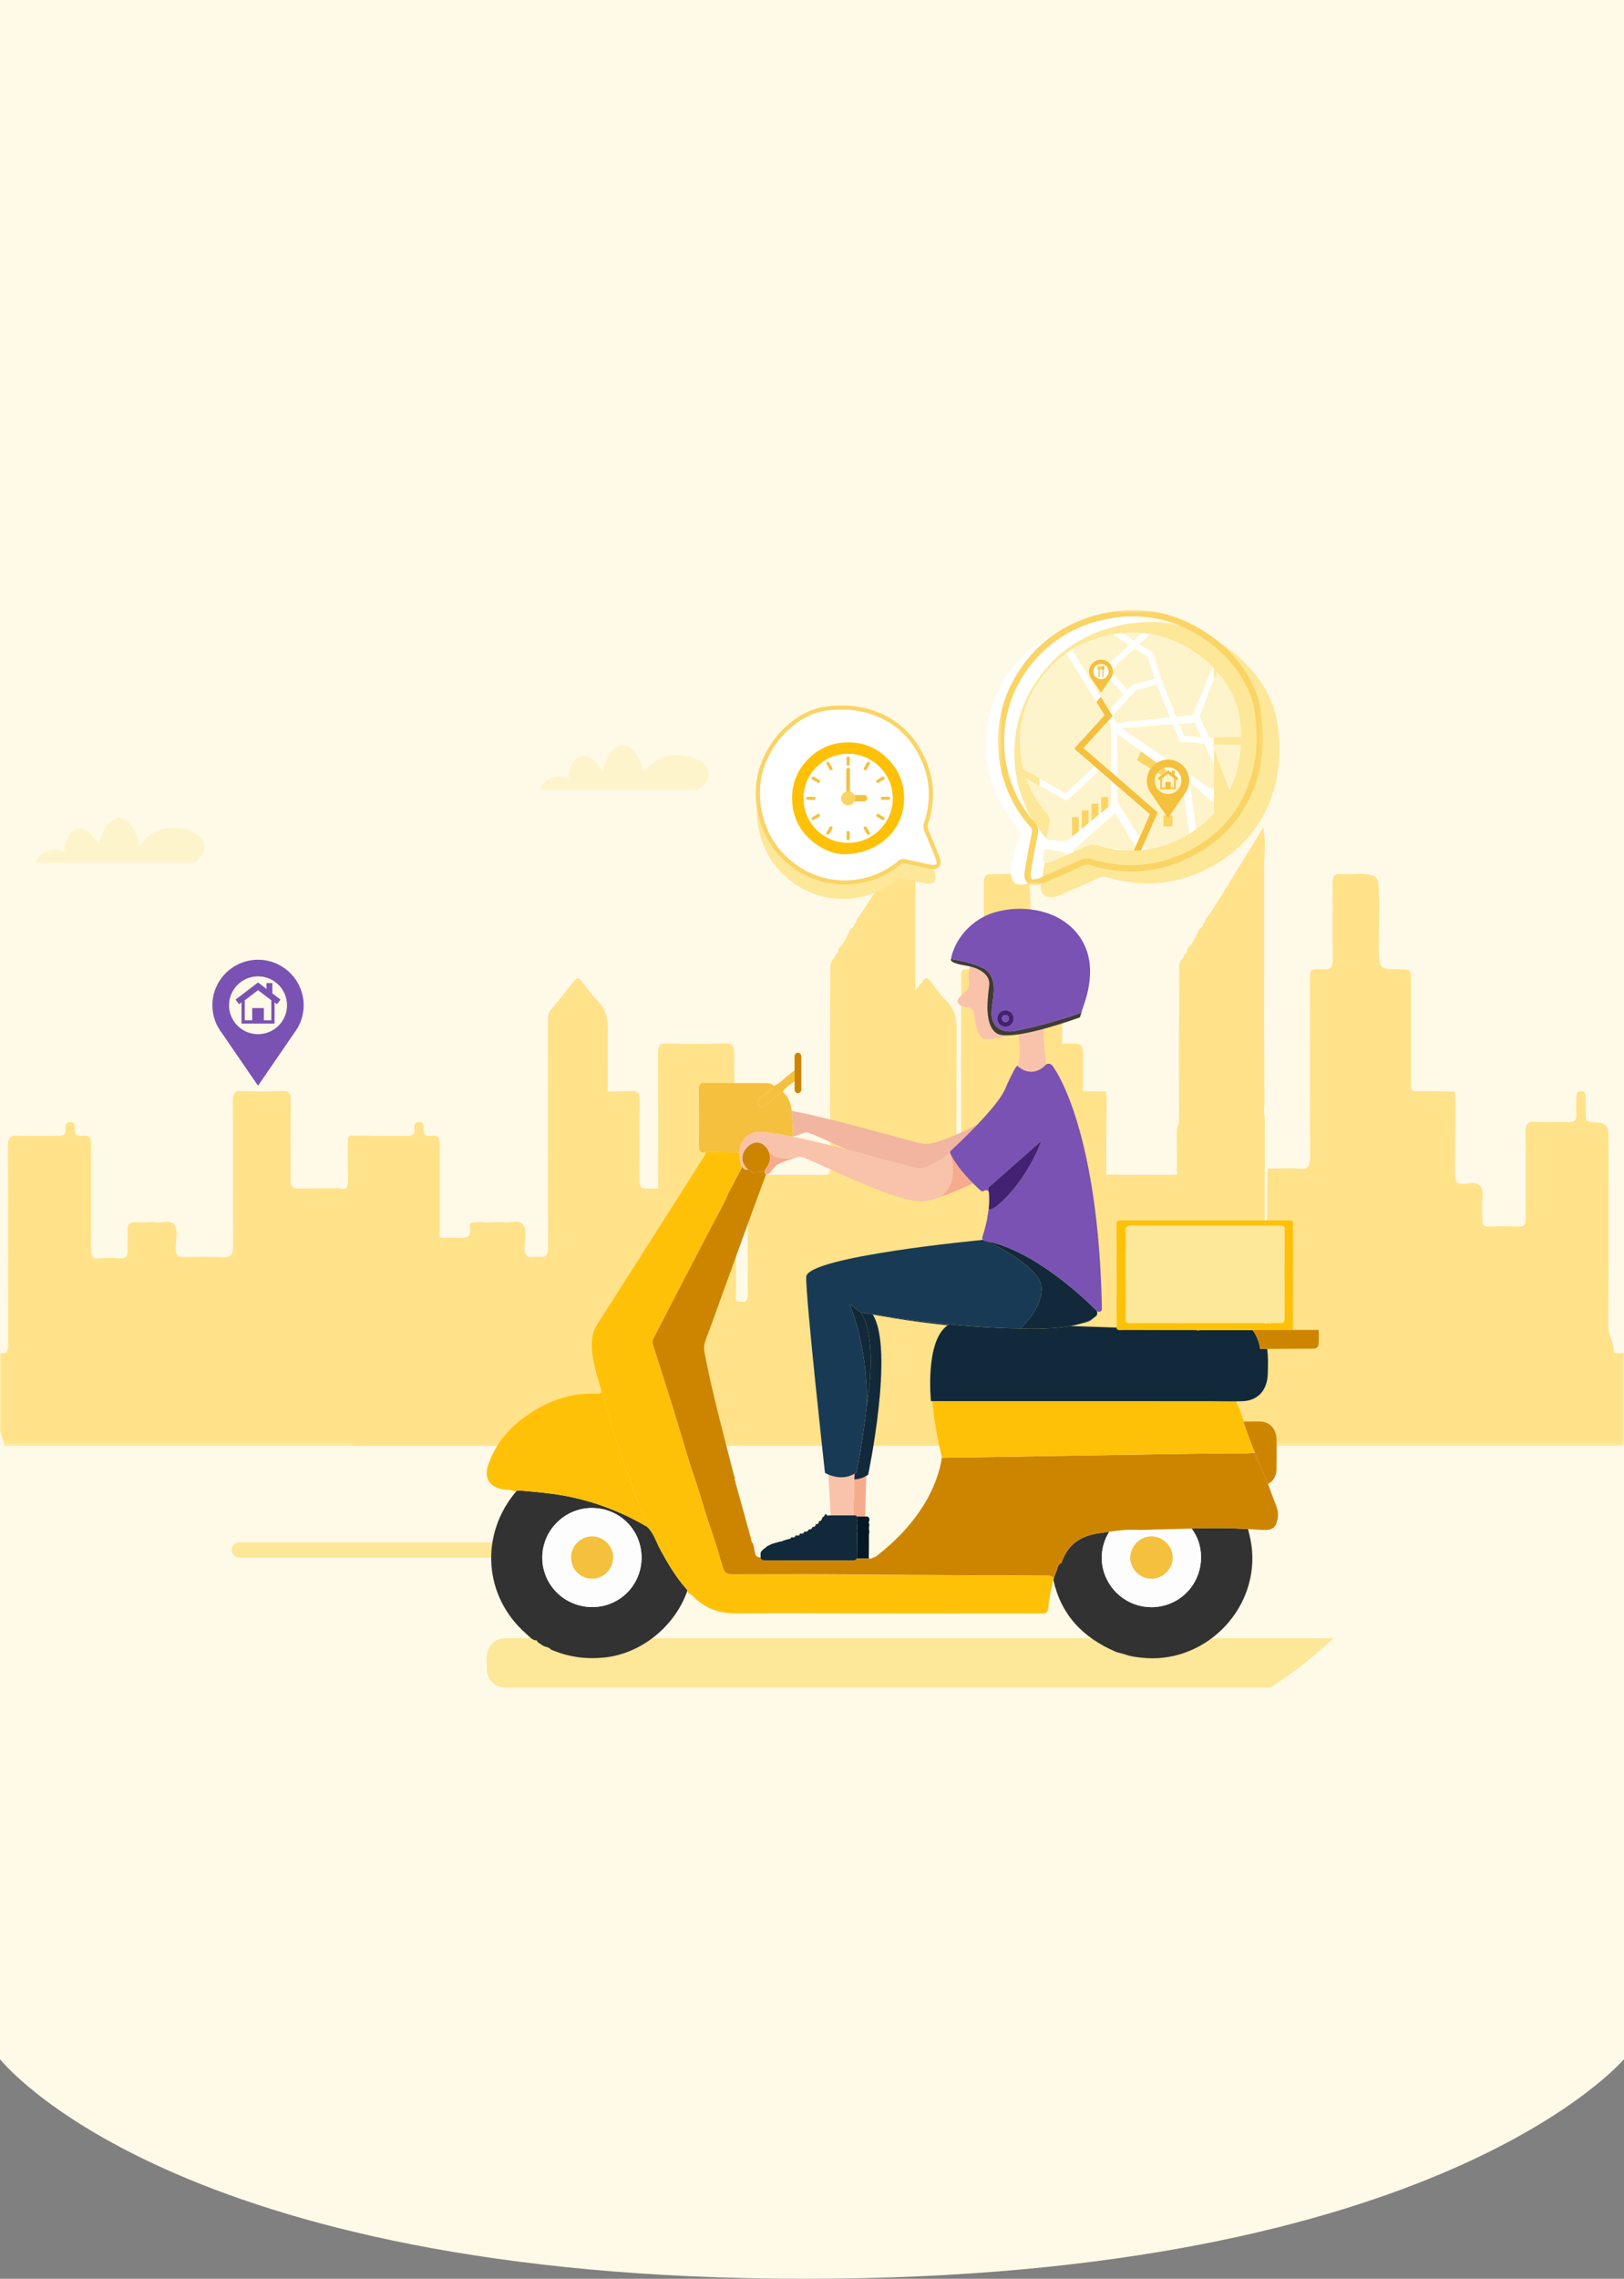 <svg width="375" height="526" viewBox="0 0 375 526" fill="none" xmlns="http://www.w3.org/2000/svg">
<rect x="0" y="0" width="375" height="526" fill="#808080" stroke="none"/>
<path d="M0 0H375V475.308C375 475.308 332.292 526 185.937 526C39.583 526 0 475.308 0 475.308V0Z" fill="#FFF9E7"/>
<mask id="mask0_630_7562" style="mask-type:alpha" maskUnits="userSpaceOnUse" x="0" y="190" width="295" height="144">
<path fill-rule="evenodd" clip-rule="evenodd" d="M0 190.962H294.456V333.759H0V190.962Z" fill="white"/>
</mask>
<g mask="url(#mask0_630_7562)">
<path fill-rule="evenodd" clip-rule="evenodd" d="M294.455 312.263V333.732C293.782 333.74 293.106 333.759 292.433 333.759H2.023C1.73 333.759 1.435 333.757 1.143 333.752C0.745 332.623 0.364 331.5 -0 330.385V312.263C1.727 312.816 1.904 311.633 1.901 309.95C1.871 294.903 1.909 279.853 1.841 264.805C1.83 262.793 2.221 262.044 3.966 262.135C7.087 262.301 10.22 262.149 13.344 262.198C14.464 262.218 15.308 262.094 15.143 260.33C15.058 259.419 15.447 258.989 16.238 259.003C16.937 259.014 17.321 259.377 17.254 260.189C17.108 261.987 17.902 262.383 19.142 262.179C20.571 261.945 21.046 262.625 21.029 264.422C20.958 272.317 21.046 280.216 20.977 288.113C20.961 289.987 21.465 290.634 22.978 290.502C24.504 290.367 26.049 290.339 27.573 290.485C29.165 290.637 29.622 289.827 29.488 288.038C29.39 286.706 29.524 285.354 29.456 284.017C29.387 282.69 29.762 282.132 30.907 282.173C32.373 282.228 33.844 282.107 35.312 282.06C35.492 282.093 35.673 282.123 35.855 282.159C37.346 282.431 39.252 281.353 40.254 282.718C41.215 284.028 40.577 286.294 40.572 288.132C40.566 289.714 41.102 290.213 42.333 290.191C45.393 290.134 48.46 290.083 51.52 290.208C53.24 290.276 53.86 289.646 53.844 287.436C53.756 276.343 53.824 265.251 53.775 254.161C53.766 252.452 54.134 251.786 55.632 251.847C58.814 251.973 62.005 251.973 65.187 251.841C66.674 251.78 67.182 252.221 67.146 254.159C67.033 260.186 67.133 266.217 67.091 272.248C67.083 273.748 67.466 274.408 68.771 274.37C71.957 274.282 75.142 274.312 78.326 274.293C79.913 274.805 80.517 274.142 80.395 272.096C80.248 269.528 80.31 266.941 80.283 264.362C80.426 263.591 80.048 262.614 80.893 262.124C82.907 262.155 84.922 262.198 86.936 262.209C89.41 262.226 89.394 262.215 89.394 265.179C89.387 276.313 89.385 287.447 89.421 298.583C89.421 299.345 88.91 300.774 90.422 300.43C90.789 300.457 91.162 300.443 91.521 300.521C93.185 300.874 93.795 300.108 93.649 298.021C93.497 295.878 93.608 293.703 93.616 291.543C93.616 290.973 93.497 290.161 94.245 290.265C95.892 290.497 95.898 289.225 95.749 287.91C95.528 285.977 96.213 285.564 97.692 285.638C100.631 285.784 103.581 285.625 106.524 285.721C107.93 285.765 108.803 285.429 108.499 283.426C108.353 282.452 108.706 282.203 109.504 282.156C112.719 281.958 112.716 281.917 112.722 285.9C112.727 290.18 112.73 290.281 116.323 290.166C117.864 290.116 118.12 290.807 118.1 292.47C118.032 298.506 118.1 304.545 118.064 310.581C118.059 311.806 118.172 312.508 119.417 312.458C120.546 312.411 121.034 312.139 121.012 310.586C120.932 305.222 120.979 299.855 120.982 294.488C120.982 290.18 120.988 290.067 124.464 290.216C126.161 290.287 126.582 289.668 126.573 287.623C126.502 270.406 126.526 253.187 126.529 235.971C126.529 234.938 126.466 233.95 127.197 233.088C129.049 230.914 130.84 228.665 132.609 226.392C133.202 225.632 133.592 225.558 134.204 226.372C135.444 228.021 136.668 229.719 138.077 231.137C139.889 232.962 140.367 235.103 140.356 237.927C140.259 261.929 140.295 285.93 140.322 309.932C140.322 310.68 139.904 311.673 140.948 312.431C140.948 308.858 140.988 305.517 140.93 302.18C140.911 300.972 141.131 300.421 142.232 300.488C143.947 300.587 145.668 300.568 147.385 300.496C148.356 300.455 148.668 300.887 148.641 302.043C148.586 304.35 148.608 306.662 148.638 308.974C148.644 309.502 148.431 310.151 149.115 310.458C150.835 311.228 151.983 310.289 151.983 308.046C151.983 286.428 152.005 264.814 151.949 243.198C151.944 241.326 152.35 240.829 153.871 240.87C158.347 240.994 162.829 241.03 167.302 240.854C169.074 240.784 169.566 241.319 169.555 243.512C169.477 261.846 169.518 280.183 169.48 298.52C169.477 300.014 169.753 300.573 171.092 300.581C172.452 300.592 172.681 299.987 172.673 298.511C172.621 290.089 172.687 281.667 172.612 273.245C172.599 271.571 172.955 271.106 174.34 271.13C179.614 271.232 184.891 271.161 190.165 271.18C191.08 271.185 191.796 271.268 191.779 269.625C191.694 260.831 191.699 252.039 191.674 243.248C191.699 236.435 191.724 229.621 191.752 222.806C191.892 222.389 192.034 221.974 192.174 221.556C192.588 221.311 192.831 220.906 192.93 220.363C193.529 220.128 193.615 219.513 193.67 218.875L193.667 218.859C195.096 217.791 195.613 215.894 196.465 214.302C196.998 214.22 197.219 213.78 197.327 213.204C197.669 213.001 197.831 212.651 197.876 212.205C200.602 208.481 202.904 204.358 205.385 200.403C207.254 197.431 209.07 194.411 211.187 190.962C211.332 192.386 211.415 193.175 211.496 193.963C211.498 194.719 211.498 195.476 211.501 196.23C211.451 197.416 211.355 198.6 211.355 199.784C211.344 212.043 211.339 224.3 211.352 236.557C211.357 242.648 211.407 248.737 211.437 254.825C211.272 255.799 211.255 256.768 211.496 257.728C211.485 274.298 211.473 290.868 211.471 307.438C211.471 307.947 211.587 308.459 211.647 308.968C211.81 309.136 211.931 309.131 211.981 308.847C212.003 297.815 212.019 286.787 212.053 275.757C212.058 273.753 212.138 271.749 212.182 269.746C213.24 269.726 214.294 269.71 215.351 269.694C216.819 269.701 218.301 269.575 219.755 269.756C221.61 269.988 221.994 269.019 221.983 266.95C221.919 253.924 221.944 240.897 221.955 227.872C221.958 223.243 221.566 223.716 225.239 223.785C226.757 223.813 227.257 223.232 227.227 221.349C227.136 215.547 227.231 209.74 227.179 203.935C227.163 202.294 227.602 201.681 228.984 201.773C230.568 201.882 232.164 201.73 233.756 201.691C237.744 202.085 237.741 202.085 237.871 206.912C237.88 207.282 237.932 207.651 237.962 208.022C237.923 211.292 237.863 214.562 237.854 217.835C237.835 223.733 237.849 223.733 242.604 223.746H242.789C245.235 223.76 245.264 223.777 245.269 226.711C245.279 233.928 245.267 241.145 245.273 248.362C245.276 252.471 245.049 251.827 248.066 251.871C250.514 251.907 252.962 251.929 255.41 251.957C255.449 252.659 255.487 253.363 255.526 254.065C255.49 259.022 255.443 263.982 255.426 268.939C255.41 273.489 255.421 273.489 259.268 273.093C261.448 273.008 262.027 274.384 261.765 276.82C261.597 278.358 261.76 279.944 261.73 281.504C261.71 282.627 262.074 283.122 263.03 283.106C265.48 283.065 267.931 283.043 270.381 283.109C271.78 283.148 271.762 282.091 271.759 280.904C271.75 274.428 271.808 267.948 271.731 261.474C271.709 259.562 272.124 258.838 273.793 258.945C276.481 259.116 279.183 258.945 281.876 259.011C283.058 259.039 283.557 258.544 283.46 257.068C283.384 255.884 283.457 254.687 283.452 253.498C283.446 252.601 283.529 251.893 284.514 251.888C285.459 251.885 285.638 252.48 285.621 253.435C285.596 254.772 285.655 256.115 285.605 257.454C285.56 258.632 285.994 258.948 286.911 259.014C290.879 259.292 290.879 259.328 290.879 264.277C290.879 278.124 290.947 291.972 290.81 305.816C290.788 308.09 292.01 309.706 292.137 311.861C292.192 312.774 293.625 312.31 294.455 312.263" fill="#FFE289"/>
</g>
<mask id="mask1_630_7562" style="mask-type:alpha" maskUnits="userSpaceOnUse" x="80" y="190" width="295" height="144">
<path fill-rule="evenodd" clip-rule="evenodd" d="M80.544 190.962H375V333.759H80.544V190.962Z" fill="white"/>
</mask>
<g mask="url(#mask1_630_7562)">
<path fill-rule="evenodd" clip-rule="evenodd" d="M375 312.263V333.732C374.327 333.74 373.651 333.759 372.977 333.759H82.567C82.275 333.759 81.98 333.757 81.687 333.752C81.29 332.623 80.908 331.5 80.544 330.385V312.263C82.272 312.816 82.448 311.633 82.446 309.95C82.416 294.903 82.454 279.853 82.385 264.805C82.375 262.793 82.766 262.044 84.51 262.135C87.632 262.301 90.764 262.149 93.888 262.198C95.009 262.218 95.853 262.094 95.688 260.33C95.602 259.419 95.991 258.989 96.783 259.003C97.482 259.014 97.865 259.377 97.799 260.189C97.653 261.987 98.447 262.383 99.687 262.179C101.116 261.945 101.591 262.625 101.574 264.422C101.503 272.317 101.591 280.216 101.522 288.113C101.506 289.987 102.01 290.634 103.523 290.502C105.048 290.367 106.595 290.339 108.118 290.485C109.71 290.637 110.166 289.827 110.033 288.038C109.934 286.706 110.069 285.354 110 284.017C109.931 282.69 110.306 282.132 111.451 282.173C112.918 282.228 114.388 282.107 115.856 282.06C116.036 282.093 116.218 282.123 116.4 282.159C117.891 282.431 119.798 281.353 120.799 282.718C121.76 284.028 121.122 286.294 121.116 288.132C121.111 289.714 121.646 290.213 122.877 290.191C125.938 290.134 129.004 290.083 132.065 290.208C133.785 290.276 134.405 289.646 134.389 287.436C134.301 276.343 134.369 265.251 134.319 254.161C134.311 252.452 134.679 251.786 136.177 251.847C139.359 251.973 142.549 251.973 145.732 251.841C147.219 251.78 147.727 252.221 147.691 254.159C147.578 260.186 147.677 266.217 147.636 272.248C147.627 273.748 148.011 274.408 149.316 274.37C152.501 274.282 155.686 274.312 158.871 274.293C160.458 274.805 161.062 274.142 160.941 272.096C160.792 269.528 160.855 266.941 160.828 264.362C160.971 263.591 160.593 262.614 161.438 262.124C163.453 262.155 165.467 262.198 167.481 262.209C169.954 262.226 169.938 262.215 169.938 265.179C169.933 276.313 169.93 287.447 169.965 298.583C169.965 299.345 169.455 300.774 170.967 300.43C171.334 300.457 171.706 300.443 172.065 300.521C173.73 300.874 174.339 300.108 174.194 298.021C174.042 295.878 174.152 293.703 174.161 291.543C174.161 290.973 174.042 290.161 174.79 290.265C176.437 290.497 176.443 289.225 176.294 287.91C176.073 285.977 176.757 285.564 178.237 285.638C181.175 285.784 184.126 285.625 187.068 285.721C188.475 285.765 189.348 285.429 189.043 283.426C188.898 282.452 189.251 282.203 190.049 282.156C193.264 281.958 193.261 281.917 193.267 285.9C193.272 290.18 193.275 290.281 196.868 290.166C198.408 290.116 198.665 290.807 198.645 292.47C198.576 298.506 198.645 304.545 198.61 310.581C198.603 311.806 198.717 312.508 199.962 312.458C201.09 312.411 201.579 312.139 201.557 310.586C201.477 305.222 201.524 299.855 201.527 294.488C201.527 290.18 201.532 290.067 205.01 290.216C206.707 290.287 207.126 289.668 207.118 287.623C207.047 270.406 207.072 253.187 207.074 235.971C207.074 234.938 207.01 233.95 207.741 233.088C209.594 230.914 211.385 228.665 213.154 226.392C213.747 225.632 214.136 225.558 214.748 226.372C215.988 228.021 217.213 229.719 218.621 231.137C220.434 232.962 220.911 235.103 220.901 237.927C220.804 261.929 220.84 285.93 220.867 309.932C220.867 310.68 220.448 311.673 221.494 312.431C221.494 308.858 221.533 305.517 221.474 302.18C221.456 300.972 221.676 300.421 222.777 300.488C224.491 300.587 226.213 300.568 227.93 300.496C228.901 300.455 229.213 300.887 229.186 302.043C229.13 304.35 229.153 306.662 229.183 308.974C229.189 309.502 228.975 310.151 229.66 310.458C231.38 311.228 232.527 310.289 232.527 308.046C232.527 286.428 232.55 264.814 232.494 243.198C232.489 241.326 232.894 240.829 234.415 240.87C238.891 240.994 243.373 241.03 247.847 240.854C249.619 240.784 250.11 241.319 250.099 243.512C250.022 261.846 250.063 280.183 250.025 298.52C250.022 300.014 250.298 300.573 251.637 300.581C252.997 300.592 253.226 299.987 253.218 298.511C253.165 290.089 253.231 281.667 253.157 273.245C253.143 271.571 253.5 271.106 254.885 271.13C260.159 271.232 265.436 271.161 270.71 271.18C271.626 271.185 272.341 271.268 272.324 269.625C272.239 260.831 272.244 252.039 272.219 243.248C272.244 236.435 272.268 229.621 272.296 222.806C272.437 222.389 272.578 221.974 272.719 221.556C273.133 221.311 273.376 220.906 273.475 220.363C274.074 220.128 274.159 219.513 274.214 218.875L274.211 218.859C275.642 217.791 276.158 215.894 277.01 214.302C277.543 214.22 277.763 213.78 277.872 213.204C278.213 213.001 278.376 212.651 278.42 212.205C281.147 208.481 283.449 204.358 285.93 200.403C287.799 197.431 289.615 194.411 291.731 190.962C291.878 192.386 291.96 193.175 292.04 193.963C292.043 194.719 292.043 195.476 292.046 196.23C291.997 197.416 291.899 198.6 291.899 199.784C291.888 212.043 291.883 224.3 291.897 236.557C291.902 242.648 291.951 248.737 291.982 254.825C291.817 255.799 291.8 256.768 292.04 257.728C292.029 274.298 292.018 290.868 292.015 307.438C292.015 307.947 292.131 308.459 292.192 308.968C292.354 309.136 292.476 309.131 292.526 308.847C292.548 297.815 292.565 286.787 292.597 275.757C292.604 273.753 292.683 271.749 292.727 269.746C293.785 269.726 294.838 269.71 295.896 269.694C297.364 269.701 298.846 269.575 300.301 269.756C302.155 269.988 302.538 269.019 302.528 266.95C302.464 253.924 302.489 240.897 302.5 227.872C302.503 223.243 302.11 223.716 305.784 223.785C307.302 223.813 307.802 223.232 307.771 221.349C307.68 215.547 307.776 209.74 307.724 203.935C307.708 202.294 308.146 201.681 309.529 201.773C311.113 201.882 312.708 201.73 314.301 201.691C318.289 202.085 318.286 202.085 318.416 206.912C318.424 207.282 318.476 207.651 318.507 208.022C318.468 211.292 318.407 214.562 318.399 217.835C318.38 223.733 318.394 223.733 323.149 223.746H323.333C325.779 223.76 325.809 223.777 325.815 226.711C325.823 233.928 325.812 241.145 325.818 248.362C325.82 252.471 325.594 251.827 328.611 251.871C331.058 251.907 333.507 251.929 335.954 251.957C335.993 252.659 336.031 253.363 336.07 254.065C336.034 259.022 335.988 263.982 335.97 268.939C335.954 273.489 335.965 273.489 339.813 273.093C341.992 273.008 342.572 274.384 342.31 276.82C342.142 278.358 342.305 279.944 342.275 281.504C342.255 282.627 342.62 283.122 343.574 283.106C346.025 283.065 348.475 283.043 350.927 283.109C352.325 283.148 352.306 282.091 352.304 280.904C352.295 274.428 352.353 267.948 352.276 261.474C352.254 259.562 352.668 258.838 354.338 258.945C357.025 259.116 359.728 258.945 362.421 259.011C363.603 259.039 364.102 258.544 364.005 257.068C363.928 255.884 364.003 254.687 363.996 253.498C363.991 252.601 364.073 251.893 365.059 251.888C366.003 251.885 366.183 252.48 366.166 253.435C366.141 254.772 366.199 256.115 366.15 257.454C366.105 258.632 366.538 258.948 367.455 259.014C371.424 259.292 371.424 259.328 371.424 264.277C371.424 278.124 371.492 291.972 371.354 305.816C371.333 308.09 372.555 309.706 372.682 311.861C372.737 312.774 374.17 312.31 375 312.263" fill="#FFE289"/>
</g>
<path fill-rule="evenodd" clip-rule="evenodd" d="M44.605 199.147C45.787 198.453 46.802 197.528 47.133 196.248C47.732 193.934 45.5 192.306 43.548 191.674C41.289 190.943 38.464 190.841 36.264 191.809C34.93 192.396 33.637 193.298 32.797 194.485C32.645 194.698 32.425 195.006 32.235 195.346C32.036 194.09 31.592 192.852 31.025 191.747C30.295 190.322 29.03 188.799 27.248 188.829C25.598 188.857 24.5 190.628 23.859 191.887C23.354 192.883 22.942 193.979 22.687 195.093C22.302 193.951 21.32 192.852 20.544 192.192C19.896 191.642 19.016 191.175 18.131 191.301C17.073 191.451 16.306 192.157 15.776 193.029C15.155 194.051 14.861 195.363 14.881 196.631C12.617 195.372 8.774 196.547 8.342 199.147H44.605Z" fill="#FEF4CB"/>
<path fill-rule="evenodd" clip-rule="evenodd" d="M161.015 182.352C162.198 181.658 163.213 180.733 163.544 179.454C164.143 177.14 161.91 175.511 159.959 174.88C157.699 174.148 154.874 174.047 152.675 175.015C151.34 175.601 150.048 176.504 149.207 177.69C149.056 177.903 148.836 178.211 148.646 178.551C148.446 177.295 148.002 176.057 147.436 174.952C146.706 173.527 145.44 172.004 143.658 172.034C142.009 172.063 140.91 173.833 140.27 175.093C139.765 176.089 139.353 177.184 139.098 178.298C138.714 177.156 137.731 176.057 136.954 175.398C136.307 174.847 135.427 174.38 134.541 174.506C133.483 174.656 132.716 175.362 132.186 176.235C131.566 177.256 131.271 178.569 131.291 179.836C129.027 178.578 125.185 179.753 124.752 182.352H161.015Z" fill="#FEF4CB"/>
<path fill-rule="evenodd" clip-rule="evenodd" d="M142.43 359.53H55.263C54.291 359.53 53.496 358.736 53.496 357.768C53.496 356.798 54.291 356.005 55.263 356.005H142.43C143.402 356.005 144.198 356.798 144.198 357.768C144.198 358.736 143.402 359.53 142.43 359.53" fill="#FDE798"/>
<path fill-rule="evenodd" clip-rule="evenodd" d="M235.764 151.664C235.764 151.664 217.412 170.406 235.764 192.12C235.764 192.12 229.652 206.526 237.235 203.895C244.818 201.263 244.285 198.782 250.592 199.996C256.901 201.21 263.492 202.583 276.396 194.828C289.3 187.073 287.275 168.643 287.275 168.643C287.275 168.643 288.003 155.292 273.464 146.695C273.464 146.695 255.634 134.304 235.764 151.664" fill="white"/>
<path fill-rule="evenodd" clip-rule="evenodd" d="M294.766 165.838L294.761 165.812C293.365 159.112 288.428 152.571 281.556 148.313C273.825 143.524 265.412 142.356 256.562 144.848C248.774 147.038 242.685 151.667 238.466 158.605C231.773 169.609 233.093 183.993 241.675 193.585C242.094 194.054 242.173 194.357 242.044 194.999C241.416 198.124 240.88 201.01 240.403 203.823C240.197 205.038 240.419 205.95 241.06 206.535C241.704 207.121 242.64 207.26 243.844 206.941C244.234 206.839 244.589 206.682 244.929 206.533L247.063 205.598C249.281 204.627 251.574 203.625 253.817 202.601C254.433 202.32 254.923 202.284 255.562 202.476C260.602 203.978 265.512 204.3 270.252 203.447C274.198 202.737 278.027 201.211 281.714 198.874C292.427 192.085 297.306 179.734 294.766 165.838" fill="#FDE798"/>
<path fill-rule="evenodd" clip-rule="evenodd" d="M293.398 389.518H116.548C114.258 389.518 112.384 387.55 112.384 385.145V382.53C112.384 380.125 114.258 378.158 116.548 378.158H307.961C307.996 378.158 304.092 381.674 300.236 384.674C296.818 387.333 293.398 389.518 293.398 389.518" fill="#FDE798"/>
<path fill-rule="evenodd" clip-rule="evenodd" d="M183.099 261.802C184.419 261.787 185.591 261.502 185.93 261.412C185.965 261.403 186 261.392 186.032 261.384C186.677 261.22 190.707 263.163 195.682 265.405C203.179 267.376 210.074 269.368 211.735 269.617C213.867 269.937 217.087 267.872 219.399 266.097C219.387 265.902 219.459 265.707 219.609 265.567C220.53 264.712 223.09 262.305 225.675 259.593C221.958 261.491 215.759 264.394 213.277 264.022C210.51 263.607 193.23 258.358 182.825 256.428C182.863 256.811 182.879 257.205 182.875 257.609C183.023 258.904 183.14 260.429 183.099 261.802" fill="#F2B5A0"/>
<path fill-rule="evenodd" clip-rule="evenodd" d="M183.074 262.33C183.073 262.338 183.073 262.346 183.072 262.355C184.101 262.055 185.116 261.658 185.777 261.457C185.284 261.6 184.149 261.938 183.074 262.33" fill="#F2B5A0"/>
<path fill-rule="evenodd" clip-rule="evenodd" d="M185.987 261.397C185.972 261.401 185.952 261.407 185.93 261.412C185.591 261.503 184.419 261.787 183.099 261.802C183.094 261.981 183.085 262.157 183.074 262.33C184.149 261.937 185.284 261.6 185.777 261.457C185.873 261.43 185.944 261.409 185.987 261.397" fill="#F7AB8D"/>
<path fill-rule="evenodd" clip-rule="evenodd" d="M186.032 261.385C186.032 261.385 186.016 261.389 185.987 261.398C186.014 261.39 186.032 261.385 186.032 261.385" fill="#F7AB8D"/>
<path fill-rule="evenodd" clip-rule="evenodd" d="M197.49 349.804C197.534 349.804 197.579 349.827 197.621 349.837C197.708 349.89 197.797 349.946 197.885 350.001L197.858 349.992C197.871 350.012 197.88 350.032 197.89 350.052C198.516 350.052 199.14 350.052 199.765 350.052L200.033 340.678C199.097 341.231 198.147 341.456 197.264 341.492L197.027 349.804H197.49Z" fill="#F7AB8D"/>
<path fill-rule="evenodd" clip-rule="evenodd" d="M200.153 324.392V324.391C199.26 332.645 197.732 339.901 197.732 339.901C197.59 340.002 197.446 340.092 197.302 340.178L197.265 341.492C198.147 341.456 199.097 341.231 200.033 340.678C200.179 340.593 200.325 340.5 200.47 340.398C200.47 340.398 206.559 311.479 201.536 303.434C201.536 303.434 209.242 304.922 218.827 305.91C218.941 305.833 219.058 305.759 219.179 305.691C208.024 304.59 198.798 302.938 198.798 302.938C202.907 309.541 200.153 324.392 200.153 324.392" fill="#11293A"/>
<path fill-rule="evenodd" clip-rule="evenodd" d="M200.629 358.555C200.638 357.126 200.656 355.695 200.645 354.266C200.644 353.968 200.795 353.681 200.719 353.396C200.598 352.945 200.651 352.508 200.722 352.063C200.748 351.896 200.747 351.716 200.613 351.577C200.524 351.483 200.577 351.414 200.623 351.319C200.797 350.959 200.811 350.595 200.597 350.241L200.623 350.25C200.535 350.194 200.447 350.139 200.36 350.084C200.318 350.075 200.272 350.053 200.229 350.053H199.765C199.14 350.052 198.516 350.053 197.891 350.053C198.068 350.388 198.049 350.731 197.885 351.07C197.838 351.165 197.785 351.235 197.874 351.328C198.008 351.468 198.01 351.648 197.983 351.815C197.913 352.26 197.86 352.697 197.981 353.147C198.057 353.432 197.906 353.72 197.908 354.017C197.918 355.447 197.899 356.877 197.892 358.307C197.906 358.669 197.828 359.027 197.89 359.393C197.913 359.522 197.88 359.654 197.813 359.77C198.64 359.768 199.467 359.766 200.293 359.766C200.404 359.766 200.518 359.775 200.631 359.781C200.636 359.734 200.636 359.688 200.628 359.641C200.566 359.275 200.644 358.917 200.629 358.555" fill="#061823"/>
<path fill-rule="evenodd" clip-rule="evenodd" d="M197.027 349.804L197.264 341.492L197.302 340.177C194.948 341.571 192.494 340.88 191.276 340.365L191.835 349.804C193.566 349.802 195.296 349.803 197.027 349.804" fill="#F9C2AA"/>
<path fill-rule="evenodd" clip-rule="evenodd" d="M136.801 370.951C130.395 370.965 125.235 365.885 125.219 359.551C125.204 353.292 130.357 348.104 136.611 348.084C143.03 348.062 148.118 353.099 148.141 359.501C148.165 365.83 143.107 370.937 136.801 370.951M152.474 357.693C151.51 355.921 150.948 353.86 149.461 352.445C143.319 348.829 136.81 346.395 129.92 345.179C126.673 344.605 123.398 344.35 120.125 344.059C119.85 344.034 119.582 344.038 119.326 344.102C110.747 354.025 111.525 368.469 121.595 377.193C122.305 377.807 122.917 378.679 124.03 378.676C124.026 379.022 124.273 379.162 124.538 379.286C125.085 379.654 125.588 380.111 126.294 380.163C126.544 380.289 126.794 380.417 127.044 380.545C127.171 380.853 127.489 380.867 127.738 380.97C131.568 382.532 135.518 383.029 139.651 382.583C148.266 381.652 155.937 375.235 158.74 367.129C158.646 366.959 158.53 366.802 158.396 366.65C156.025 363.978 154.207 360.878 152.474 357.693" fill="#323232"/>
<path fill-rule="evenodd" clip-rule="evenodd" d="M265.172 375.843C265.163 375.298 264.918 374.993 264.44 374.927C264.918 374.993 265.163 375.298 265.172 375.843V375.843ZM275.423 352.817C275.33 352.819 275.238 352.821 275.145 352.824C276.091 354.074 276.774 355.512 277.106 357.212C278.199 362.819 275.186 368.29 269.883 370.255C264.615 372.208 258.763 370.095 255.939 365.22C253.776 361.487 253.951 357.059 256.147 353.557C256.102 353.564 256.058 353.569 256.013 353.575C255.226 353.688 254.439 353.809 253.651 353.925C252.389 354.11 251.223 354.421 250.171 354.897C247.858 355.941 246.102 357.774 245.1 360.774C244.181 361.047 244.234 362.031 243.916 362.735C243.681 363.255 243.509 363.81 243.31 364.348C243.286 364.458 243.26 364.569 243.236 364.679C244.906 372.418 249.774 377.981 257.858 381.357C258.496 381.528 259.134 381.7 259.774 381.872C260.97 382.349 262.234 382.477 263.502 382.625C277.693 384.283 290.258 372.132 289.112 357.909C288.974 356.2 288.619 354.556 288.168 352.936C283.923 352.708 279.675 352.641 275.423 352.817V352.817Z" fill="#323232"/>
<path fill-rule="evenodd" clip-rule="evenodd" d="M265.894 354.639C268.517 354.651 270.773 356.896 270.786 359.508C270.8 362.186 268.49 364.453 265.796 364.408C263.156 364.363 260.962 362.114 260.991 359.48C261.02 356.846 263.266 354.628 265.894 354.639M255.939 365.22C258.763 370.095 264.615 372.208 269.882 370.255C275.185 368.289 278.199 362.819 277.106 357.212C276.774 355.513 276.091 354.074 275.145 352.824C271.141 352.933 267.136 353.041 263.131 353.15C260.78 352.971 258.462 353.226 256.146 353.557C253.951 357.058 253.776 361.487 255.939 365.22" fill="#FDFDFD"/>
<path fill-rule="evenodd" clip-rule="evenodd" d="M136.686 364.407C134.007 364.394 131.89 362.25 131.885 359.544C131.879 356.847 133.999 354.668 136.661 354.634C139.289 354.6 141.546 356.81 141.569 359.44C141.594 362.169 139.38 364.42 136.686 364.407M136.611 348.083C130.357 348.104 125.204 353.292 125.219 359.551C125.235 365.886 130.395 370.965 136.8 370.951C143.107 370.938 148.165 365.831 148.141 359.5C148.117 353.099 143.03 348.062 136.611 348.083" fill="#FDFDFD"/>
<path fill-rule="evenodd" clip-rule="evenodd" d="M265.797 364.408C268.491 364.453 270.8 362.186 270.787 359.509C270.773 356.896 268.517 354.651 265.894 354.639C263.265 354.629 261.02 356.846 260.991 359.48C260.962 362.114 263.156 364.363 265.797 364.408" fill="#F5C03D"/>
<path fill-rule="evenodd" clip-rule="evenodd" d="M136.661 354.634C133.998 354.668 131.878 356.847 131.885 359.544C131.89 362.25 134.007 364.394 136.685 364.407C139.379 364.42 141.594 362.168 141.569 359.44C141.546 356.81 139.289 354.6 136.661 354.634" fill="#F5C03D"/>
<path fill-rule="evenodd" clip-rule="evenodd" d="M289.6 335.35C289.866 336.144 290.145 336.934 290.429 337.721C290.122 336.933 289.814 336.145 289.507 335.357C288.985 335.403 288.463 335.456 287.942 335.457C273.802 335.465 223.51 336.478 217.498 336.482C217.498 336.482 217.497 336.478 217.496 336.47C216.963 339.906 215.618 343.411 213.93 346.339C210.957 351.499 206.97 355.598 202.468 359.132C202.243 359.31 202.019 359.574 201.68 359.441C201.379 359.801 201.006 359.8 200.631 359.781C200.518 359.775 200.405 359.766 200.293 359.766C199.467 359.766 198.64 359.768 197.813 359.77C197.715 359.942 197.54 360.082 197.337 360.133C197.168 360.175 196.989 360.182 196.814 360.182C191.342 360.181 185.871 360.179 180.399 360.174C179.078 360.173 177.758 360.164 176.437 360.154C175.972 360.151 175.67 359.932 175.643 359.539C175.643 359.526 175.642 359.515 175.641 359.503C174.872 359.502 174.467 359.181 174.317 358.385C174.187 357.706 174.053 357.026 173.922 356.344C173.474 355.999 173.489 355.426 173.351 354.933C172.456 351.721 171.57 348.506 170.68 345.292C170.388 344.227 170.095 343.163 169.802 342.098C169.791 341.918 169.842 341.686 169.573 341.724C169.835 341.176 169.519 340.693 169.394 340.206C167.134 331.367 164.741 322.566 162.952 313.591C162.684 312.249 162.322 310.931 162.866 309.498C164.411 305.433 165.853 301.322 167.34 297.231C169.574 291.084 171.81 284.939 174.037 278.79L174.042 278.792L176.534 272.036C176.635 271.836 176.729 271.628 176.76 271.423L176.873 271.119C176.36 271.021 176.732 269.921 176.732 269.921C176.749 269.901 176.763 269.881 176.779 269.862C176.602 270.078 176.407 270.291 176.189 270.498C175.413 270.549 174.636 270.6 173.86 270.65C173.376 270.433 172.958 270.167 172.608 269.863C172.649 269.903 172.675 269.924 172.675 269.924C172.186 270.119 171.733 269.843 171.384 269.293L168.188 275.443C167.161 277.854 165.846 280.118 164.641 282.437C162.325 286.894 159.996 291.343 157.681 295.8C155.41 300.17 153.151 304.545 150.887 308.918C150.66 309.357 150.575 309.805 150.734 310.307C152.416 315.592 154.112 320.872 155.76 326.168C157.349 331.272 158.75 336.453 160.493 341.493C161.719 345.04 162.659 348.686 163.894 352.225C164.99 355.369 165.962 358.567 166.886 361.776C167.24 363.009 167.778 363.419 168.974 363.416C169.441 363.414 169.944 363.413 170.478 363.413C177.013 363.395 183.548 363.388 190.082 363.385L210.162 363.545C225.707 363.622 239.721 363.704 241.618 363.704C242.253 363.704 242.92 363.586 243.31 364.348C243.509 363.81 243.682 363.255 243.916 362.735C244.235 362.031 244.181 361.047 245.1 360.774C246.103 357.774 247.859 355.941 250.171 354.896C251.223 354.421 252.389 354.11 253.651 353.926C254.439 353.81 255.226 353.689 256.013 353.576C256.058 353.569 256.102 353.563 256.147 353.556C258.463 353.227 260.78 352.972 263.131 353.15C267.136 353.042 271.141 352.933 275.146 352.825C275.238 352.822 275.33 352.819 275.423 352.817C279.675 352.641 283.923 352.708 288.167 352.936C289.355 352.999 290.543 353.074 291.73 353.161C293.809 353.226 294.61 352.634 294.999 350.667C295.199 349.659 295.111 348.669 294.729 347.695C294.059 345.985 293.438 344.252 292.797 342.528C291.773 340.139 290.758 337.747 289.787 335.334C289.724 335.339 289.662 335.344 289.6 335.35" fill="#CD8500"/>
<path fill-rule="evenodd" clip-rule="evenodd" d="M289.6 335.35C289.569 335.352 289.538 335.354 289.507 335.357C289.815 336.145 290.122 336.933 290.429 337.721C290.145 336.934 289.867 336.144 289.6 335.35" fill="#D82723"/>
<path fill-rule="evenodd" clip-rule="evenodd" d="M171.54 268.26C171.431 267.885 171.391 267.487 171.435 267.069C171.467 266.754 171.527 266.458 171.607 266.178C171.604 266.185 171.6 266.192 171.597 266.197C171.268 266.962 171.331 267.67 171.54 268.26" fill="#FAD464"/>
<path fill-rule="evenodd" clip-rule="evenodd" d="M241.618 363.703C239.721 363.704 225.708 363.622 210.162 363.545C195.217 363.471 178.856 363.401 170.478 363.412C169.944 363.413 169.442 363.414 168.974 363.416C167.778 363.419 167.24 363.009 166.886 361.776C165.963 358.567 164.99 355.369 163.893 352.226C162.658 348.686 161.719 345.041 160.493 341.493C158.75 336.453 157.349 331.272 155.76 326.168C154.112 320.872 152.416 315.592 150.734 310.307C150.574 309.805 150.66 309.357 150.888 308.918C153.151 304.545 155.41 300.17 157.68 295.8C159.996 291.343 162.325 286.894 164.641 282.437C165.846 280.117 167.161 277.854 168.188 275.443L171.384 269.293C170.917 268.556 170.641 267.321 170.726 266.034L166.57 265.922C166.547 265.914 166.525 265.906 166.501 265.9C166.159 265.881 165.966 265.868 165.966 265.868C164.963 265.956 163.948 265.901 162.938 265.907C163.026 266.456 162.678 266.808 162.432 267.194C154.281 280.019 146.14 292.85 137.952 305.647C137.091 306.994 136.691 308.385 136.661 309.988C136.592 313.776 137.776 317.255 138.826 320.77C138.912 321.068 138.995 321.366 139.081 321.663C139.333 322.55 139.584 323.437 139.834 324.325C140.144 325.428 140.456 326.53 140.781 327.628C141.004 328.387 141.234 329.144 141.471 329.898C143.799 337.284 146.307 344.593 149.475 351.609C149.619 351.927 149.753 352.171 149.461 352.445C150.948 353.86 151.51 355.921 152.474 357.693C154.207 360.878 156.025 363.978 158.396 366.65C158.531 366.802 158.647 366.959 158.74 367.129C158.842 367.316 158.916 367.519 158.949 367.749C159.363 367.813 159.647 368.106 159.938 368.401C162.746 371.252 166.046 372.425 169.893 372.405C183.512 372.332 197.134 372.425 210.754 372.434C220.687 372.441 230.62 372.393 240.552 372.433C241.625 372.436 242.03 372.122 242.092 370.961C242.206 368.815 242.775 366.757 243.236 364.679C243.26 364.569 243.286 364.459 243.31 364.348C242.92 363.586 242.252 363.703 241.618 363.703" fill="#FFC107"/>
<path fill-rule="evenodd" clip-rule="evenodd" d="M278.746 323.428C257.609 323.421 236.472 323.419 215.336 323.415C215.58 328.597 217.417 336.149 217.496 336.47C217.497 336.478 217.498 336.482 217.498 336.482C223.51 336.478 273.802 335.465 287.942 335.457C288.463 335.456 288.985 335.403 289.507 335.357C289.538 335.354 289.568 335.352 289.6 335.35C289.662 335.344 289.724 335.339 289.787 335.334C289.321 334.177 288.863 333.017 288.425 331.847C288.26 331.407 288.101 330.964 287.94 330.521C287.655 329.734 287.376 328.942 287.109 328.146C287.15 328.146 287.191 328.145 287.232 328.144C287.002 327.519 286.774 326.892 286.555 326.262C286.223 325.306 285.796 324.392 285.395 323.466C285.293 323.469 285.191 323.47 285.09 323.472C282.975 323.457 280.861 323.428 278.746 323.428" fill="#FFC107"/>
<path fill-rule="evenodd" clip-rule="evenodd" d="M290.983 311.367C290.775 309.917 290.354 308.853 289.841 307.953C289.67 307.653 289.489 307.371 289.302 307.1C289.208 307.067 289.114 307.04 289.019 307.016C285.228 307.016 281.437 307.014 277.647 307.017C277.288 307.017 276.93 307.071 276.571 307.1C275.973 306.888 275.353 306.953 274.741 306.952C269.533 306.945 264.326 306.951 259.119 306.938C258.704 306.938 258.239 307.109 257.893 306.679C257.893 306.601 257.892 306.523 257.891 306.445C255.492 306.365 251.593 306.234 247.174 306.078C241.9 307.013 235.555 306.649 235.555 306.649L235.555 306.648C230.181 306.609 224.464 306.213 219.179 305.691C219.058 305.759 218.941 305.833 218.827 305.911C213.519 309.539 214.965 323.414 214.965 323.416H215.335C236.472 323.419 257.609 323.421 278.746 323.427C280.861 323.428 282.975 323.457 285.09 323.473C285.191 323.47 285.294 323.469 285.395 323.466C285.832 323.457 286.269 323.448 286.706 323.441C290.401 323.387 292.667 320.982 292.75 316.976C292.789 315.105 292.868 313.23 292.595 311.367C292.594 311.365 292.593 311.362 292.592 311.359C292.056 311.362 291.519 311.365 290.983 311.367" fill="#11293A"/>
<path fill-rule="evenodd" clip-rule="evenodd" d="M120.125 344.059C123.398 344.35 126.673 344.605 129.92 345.179C136.81 346.395 143.319 348.829 149.46 352.445C149.753 352.17 149.619 351.926 149.476 351.609C146.306 344.593 143.799 337.284 141.471 329.899C141.234 329.144 141.005 328.387 140.78 327.628C140.457 326.529 140.144 325.427 139.834 324.325C139.584 323.437 139.333 322.55 139.08 321.663C138.996 321.365 138.912 321.067 138.826 320.77C138.959 321.944 138.188 321.73 137.587 321.705C132.109 321.471 127.101 323.157 122.446 326.193C118.118 329.015 114.652 332.756 112.785 337.965C111.683 341.038 112.903 343.095 115.851 343.726C116.849 343.939 117.917 343.723 118.851 344.305C119.005 344.208 119.163 344.143 119.326 344.102C119.582 344.039 119.85 344.034 120.125 344.059" fill="#FFC107"/>
<path fill-rule="evenodd" clip-rule="evenodd" d="M259.857 288.722L259.882 288.718C259.882 288.432 259.882 288.147 259.882 287.861V287.859C259.882 286.541 259.877 285.224 259.859 283.906C259.851 283.334 260.045 283.13 260.882 283.132C272.383 283.151 283.885 283.15 295.386 283.133C296.295 283.132 296.567 283.357 296.565 284.006C296.54 290.883 296.54 297.76 296.566 304.638C296.569 305.252 296.35 305.447 295.476 305.445C283.976 305.425 272.474 305.423 260.973 305.447C260.017 305.449 259.851 305.198 259.858 304.578C259.884 302.149 259.882 299.72 259.88 297.291V297.217C259.88 297.037 259.88 296.855 259.88 296.675L259.857 296.687V288.722ZM259.119 306.992C264.326 307.001 269.533 306.997 274.741 307.002C275.353 307.002 275.972 306.959 276.571 307.1C276.929 307.081 277.288 307.045 277.646 307.044C281.437 307.043 285.228 307.044 289.019 307.044H289.756C289.854 307.033 289.951 307.025 290.049 307.024C292.852 307.022 295.655 307.023 298.459 307.024C298.488 306.927 298.533 306.831 298.533 306.735C298.54 298.568 298.536 290.403 298.557 282.237C298.558 281.728 298.223 281.705 297.689 281.705C284.709 281.711 271.729 281.713 258.749 281.698C258.025 281.697 257.841 281.863 257.846 282.371C257.871 285.008 257.86 287.645 257.862 290.282L257.846 290.284L257.884 297.542C257.81 300.582 257.866 303.623 257.891 306.663C257.892 306.715 257.893 306.767 257.893 306.82C258.239 307.105 258.704 306.992 259.119 306.992V306.992Z" fill="#FFC107"/>
<path fill-rule="evenodd" clip-rule="evenodd" d="M173.975 263.822C174.618 263.655 175.201 263.681 175.725 263.884C175.118 263.621 174.523 263.635 173.975 263.822" fill="#FAD464"/>
<path fill-rule="evenodd" clip-rule="evenodd" d="M165.966 265.868C165.966 265.868 166.159 265.881 166.501 265.9C166.525 265.906 166.547 265.914 166.57 265.922L170.726 266.034C170.854 264.115 171.787 262.088 174.102 261.458C175.532 261.069 178.9 261.519 183.071 262.373C183.072 262.367 183.072 262.361 183.072 262.355C183.073 262.347 183.073 262.338 183.074 262.33C183.085 262.158 183.093 261.982 183.099 261.802C183.14 260.429 183.022 258.904 182.875 257.609C182.878 257.205 182.862 256.812 182.825 256.429C182.761 255.777 182.634 255.154 182.428 254.568V254.568C182.093 253.61 181.552 252.746 180.742 251.997C179.327 252.743 178.194 253.915 176.963 254.945C176.514 255.321 175.987 256.002 175.361 255.087C174.967 254.509 174.747 254.146 175.463 253.549C176.573 252.623 177.902 251.965 178.711 250.636C178.121 250.026 177.364 250.016 176.636 250.012C171.972 249.993 167.307 250.024 162.643 249.977C161.656 249.968 161.391 250.364 161.4 251.386C161.439 255.734 161.457 260.083 161.394 264.43C161.375 265.758 161.783 266.213 162.938 265.907C163.948 265.901 164.963 265.956 165.966 265.868" fill="#F5C03D"/>
<path fill-rule="evenodd" clip-rule="evenodd" d="M304.5 306.984C302.487 306.984 300.473 306.985 298.459 306.985C295.656 306.984 292.852 306.982 290.049 306.986C289.952 306.987 289.854 306.999 289.756 307.016C289.605 307.041 289.454 307.076 289.302 307.1C289.489 307.372 289.67 307.653 289.841 307.952C290.354 308.852 290.775 309.916 290.983 311.367C291.519 311.364 292.056 311.362 292.592 311.359C295.923 311.341 299.255 311.321 302.586 311.306C304.596 311.298 304.596 311.304 304.5 306.984" fill="#CD8500"/>
<path fill-rule="evenodd" clip-rule="evenodd" d="M287.94 330.521C288.1 330.964 288.26 331.406 288.425 331.847C288.863 333.017 289.321 334.177 289.786 335.333C290.758 337.747 291.774 340.139 292.796 342.528C294.147 341.837 294.736 340.601 294.761 339.047C294.8 336.739 294.821 334.428 294.755 332.123C294.689 329.824 293.166 328.2 291.084 328.13C289.801 328.086 288.516 328.133 287.231 328.144C287.191 328.144 287.149 328.145 287.109 328.146C287.376 328.942 287.656 329.733 287.94 330.521" fill="#CD8500"/>
<path fill-rule="evenodd" clip-rule="evenodd" d="M175.463 253.549C174.747 254.146 174.967 254.509 175.361 255.087C175.987 256.002 176.514 255.321 176.963 254.946C178.194 253.915 179.327 252.743 180.742 251.996C181.372 251.001 182.336 250.417 183.213 249.771C183.31 249.699 183.395 249.626 183.475 249.551V247.058C183.041 247.302 182.726 247.696 182.338 247.958C181.097 248.798 180.153 250.12 178.711 250.636C177.902 251.965 176.573 252.623 175.463 253.549" fill="#F5C03D"/>
<path fill-rule="evenodd" clip-rule="evenodd" d="M260.181 296.952V297.026C260.183 299.454 260.184 301.882 260.158 304.309C260.151 304.93 260.317 305.18 261.267 305.178C272.7 305.154 284.134 305.156 295.567 305.177C296.436 305.178 296.652 304.983 296.65 304.369C296.623 297.495 296.624 290.62 296.649 283.746C296.651 283.097 296.38 282.872 295.476 282.873C284.044 282.89 272.61 282.891 261.176 282.872C260.343 282.87 260.151 283.075 260.159 283.647C260.178 284.963 260.183 286.28 260.183 287.597V287.599C260.183 287.885 260.182 288.171 260.182 288.456L260.158 288.461V296.422L260.18 296.409C260.181 296.59 260.181 296.771 260.181 296.952" fill="#FDE798"/>
<path fill-rule="evenodd" clip-rule="evenodd" d="M177.392 265.516C177.417 265.56 177.438 265.606 177.464 265.649C177.435 265.591 177.406 265.537 177.376 265.483C177.381 265.494 177.386 265.503 177.392 265.516" fill="#890A00"/>
<path fill-rule="evenodd" clip-rule="evenodd" d="M177.603 268.387C177.607 268.375 177.611 268.364 177.616 268.352C177.646 268.273 177.672 268.195 177.694 268.116C177.698 268.105 177.701 268.094 177.705 268.084C178.016 266.949 177.58 265.893 177.392 265.515C177.382 265.495 177.37 265.475 177.359 265.454C176.713 264.297 175.725 263.884 175.725 263.884C175.2 263.681 174.617 263.654 173.975 263.821C172.913 264.182 172.034 265.199 171.607 266.178C171.528 266.458 171.467 266.754 171.434 267.069C171.391 267.487 171.43 267.885 171.539 268.26C171.832 269.088 172.412 269.68 172.608 269.864C172.958 270.166 173.376 270.432 173.859 270.65C174.636 270.599 175.413 270.549 176.189 270.498C176.406 270.291 176.602 270.078 176.779 269.862C176.865 269.754 176.944 269.645 177.017 269.537C177.317 269.065 177.564 268.481 177.603 268.387" fill="#CD8500"/>
<path fill-rule="evenodd" clip-rule="evenodd" d="M183.475 251.475C183.475 251.944 183.826 252.327 184.254 252.327C184.682 252.327 185.033 251.944 185.033 251.475V243.85C185.033 243.382 184.682 242.999 184.254 242.999C183.826 242.999 183.475 243.382 183.475 243.85V247.058V249.552V251.475Z" fill="#CD8500"/>
<path fill-rule="evenodd" clip-rule="evenodd" d="M241.503 245.77C241.522 245.751 241.543 245.733 241.564 245.717C241.263 243.442 240.86 239.737 241.05 237.473C239.083 238.008 237.029 238.49 235.208 238.762C235.398 240.232 235.776 243.977 235.051 246.109V246.11C235.051 246.11 238.098 249.203 241.503 245.77" fill="#F9C2AA"/>
<path fill-rule="evenodd" clip-rule="evenodd" d="M230.074 238.475C226.827 236.207 228.37 228.652 228.436 227.18C228.497 225.831 227.569 223.951 223.929 223.074C223.722 224.222 223.569 225.639 223.764 226.789C224.162 229.137 220.535 229.995 221.206 231.429C221.878 232.864 224.12 232.039 224.7 233.233C225.28 234.425 225.079 239.236 227.485 239.841C228.461 240.085 230.675 239.622 232.966 238.984C231.692 239.031 230.668 238.89 230.074 238.475" fill="#F9C2AA"/>
<path fill-rule="evenodd" clip-rule="evenodd" d="M249.359 234.833L250.212 232.143L250.21 232.142C250.049 232.6 249.883 233.057 249.706 233.509C249.647 233.66 249.558 233.75 249.406 233.809C248.093 234.317 246.747 234.736 245.405 235.161C243.569 235.741 241.717 236.264 239.85 236.735C238.03 237.194 236.202 237.62 234.356 237.965C233.265 238.167 232.18 238.122 231.145 237.665C230.065 237.187 229.42 236.346 229.14 235.216C228.885 234.187 228.984 233.152 229.104 232.118C229.231 231.009 229.449 229.911 229.489 228.794C229.521 227.92 229.467 227.056 229.22 226.212C228.848 224.943 228.066 224.011 226.888 223.408C225.784 222.842 224.606 222.484 223.414 222.165C222.251 221.853 221.074 221.598 219.887 221.393C219.796 221.377 219.705 221.367 219.614 221.355C219.614 221.355 218.836 222.2 222.867 222.86C223.245 222.923 223.598 222.995 223.93 223.075C227.569 223.951 228.497 225.831 228.436 227.18C228.369 228.653 226.827 236.206 230.074 238.475C230.669 238.89 231.691 239.031 232.965 238.984C233.65 238.959 234.405 238.881 235.208 238.762C237.028 238.49 239.083 238.008 241.049 237.474C245.419 236.285 249.359 234.833 249.359 234.833" fill="#403B38"/>
<path fill-rule="evenodd" clip-rule="evenodd" d="M231.948 233.226C232.998 233.1 233.94 233.838 234.065 234.884C234.188 235.925 233.446 236.865 232.398 236.995C231.361 237.124 230.42 236.386 230.287 235.342C230.156 234.304 230.903 233.352 231.948 233.226M223.415 222.165C224.606 222.484 225.785 222.843 226.889 223.408C228.066 224.011 228.848 224.943 229.22 226.212C229.467 227.057 229.522 227.921 229.49 228.794C229.449 229.912 229.231 231.01 229.103 232.118C228.984 233.152 228.885 234.187 229.14 235.216C229.42 236.346 230.065 237.187 231.146 237.665C232.181 238.122 233.265 238.168 234.356 237.965C236.202 237.621 238.03 237.195 239.85 236.735C241.717 236.264 243.569 235.742 245.405 235.161C246.747 234.736 248.092 234.317 249.407 233.809C249.559 233.75 249.648 233.659 249.706 233.509C249.883 233.057 250.049 232.6 250.21 232.142C250.309 231.859 250.407 231.577 250.5 231.293C250.752 230.521 250.947 229.732 251.161 228.948C251.169 228.892 251.174 228.835 251.186 228.781C251.548 227.112 251.754 225.427 251.703 223.715C251.662 222.343 251.456 220.999 251.026 219.697C249.973 216.513 247.953 214.086 245.127 212.311C243.657 211.388 242.056 210.773 240.377 210.353C238.811 209.961 237.219 209.784 235.606 209.771C233.92 209.758 232.259 209.956 230.616 210.345C227.146 211.168 224.336 212.999 222.153 215.803C221.3 216.899 220.627 218.096 220.142 219.396C219.904 220.032 219.697 220.678 219.614 221.355C219.705 221.368 219.797 221.377 219.888 221.393C221.074 221.599 222.251 221.853 223.415 222.165" fill="#7952B3"/>
<path fill-rule="evenodd" clip-rule="evenodd" d="M232.082 234.313C232.532 234.259 232.924 234.57 232.974 235.02C233.022 235.457 232.712 235.847 232.273 235.901C231.83 235.957 231.428 235.638 231.379 235.193C231.331 234.756 231.643 234.365 232.082 234.313M232.398 236.995C233.446 236.865 234.188 235.924 234.064 234.883C233.941 233.837 232.998 233.1 231.948 233.226C230.903 233.351 230.156 234.303 230.287 235.341C230.42 236.386 231.361 237.124 232.398 236.995" fill="#432273"/>
<path fill-rule="evenodd" clip-rule="evenodd" d="M232.274 235.901C232.713 235.847 233.023 235.456 232.974 235.021C232.924 234.57 232.532 234.259 232.082 234.313C231.644 234.365 231.331 234.756 231.379 235.192C231.428 235.637 231.83 235.957 232.274 235.901" fill="#7952B3"/>
<path fill-rule="evenodd" clip-rule="evenodd" d="M250.894 305.2C251.541 305.022 252.09 304.677 252.514 304.228C251.747 304.758 250.754 305.179 249.633 305.511C250.066 305.414 250.488 305.311 250.894 305.2" fill="#193A55"/>
<path fill-rule="evenodd" clip-rule="evenodd" d="M253.252 302.562C253.283 302.651 253.306 302.735 253.324 302.817C253.338 302.767 253.354 302.718 253.368 302.667C253.343 302.649 253.319 302.63 253.296 302.606C253.283 302.593 253.266 302.577 253.252 302.562" fill="#193A55"/>
<path fill-rule="evenodd" clip-rule="evenodd" d="M240.502 297.245C240.354 292.274 228.313 286.703 227.773 286.456C227.634 286.427 227.494 286.395 227.355 286.369C227.187 286.338 227.051 286.247 226.955 286.125C226.828 286.163 226.703 286.199 226.575 286.24C226.575 286.24 186.317 290.035 186.164 294.741C186.012 299.447 190.493 339.978 190.493 339.978C190.493 339.978 190.784 340.157 191.277 340.365C192.495 340.88 194.948 341.571 197.302 340.178C197.446 340.093 197.59 340.003 197.732 339.901C197.732 339.901 199.26 332.646 200.153 324.391C200.444 310.4 196.134 300.964 196.134 300.964L198.798 302.938C198.798 302.938 208.024 304.59 219.179 305.691C224.464 306.212 230.181 306.609 235.555 306.648C235.574 306.634 240.654 302.321 240.502 297.245" fill="#193A55"/>
<path fill-rule="evenodd" clip-rule="evenodd" d="M227.772 286.455C228.312 286.703 240.353 292.274 240.502 297.245C240.654 302.321 235.573 306.633 235.555 306.648H235.554C235.554 306.648 241.899 307.013 247.175 306.078C248.033 305.926 248.862 305.739 249.633 305.511C250.753 305.178 251.746 304.758 252.513 304.228C252.741 304.07 252.95 303.903 253.135 303.725C253.357 303.511 253.41 303.201 253.323 302.816C253.306 302.735 253.283 302.651 253.253 302.562C249.643 298.959 238.551 288.652 227.772 286.455" fill="#11293A"/>
<path fill-rule="evenodd" clip-rule="evenodd" d="M184.236 267.052C183.701 267.207 182.412 267.591 181.263 268.025C182.38 267.722 183.518 267.271 184.236 267.052" fill="#F9C2AA"/>
<path fill-rule="evenodd" clip-rule="evenodd" d="M177.7 270.781C177.555 270.909 177.395 271.012 177.203 271.079C177.422 271.013 177.57 270.914 177.7 270.781" fill="#F9C2AA"/>
<path fill-rule="evenodd" clip-rule="evenodd" d="M178.7 269.571C178.963 269.308 179.309 269.009 179.784 268.675C179.784 268.675 179.783 268.675 179.783 268.676C179.308 268.937 178.973 269.253 178.7 269.571" fill="#F9C2AA"/>
<path fill-rule="evenodd" clip-rule="evenodd" d="M219.909 275.239C218.491 275.805 217.354 276.225 217.121 276.31C218.051 275.989 218.989 275.626 219.909 275.239" fill="#F9C2AA"/>
<path fill-rule="evenodd" clip-rule="evenodd" d="M171.54 268.26C171.331 267.67 171.268 266.962 171.597 266.197C171.6 266.192 171.604 266.185 171.607 266.178C172.034 265.2 172.914 264.182 173.975 263.822C174.523 263.635 175.117 263.622 175.725 263.884C175.725 263.884 176.712 264.297 177.36 265.454C177.345 265.425 177.329 265.399 177.315 265.369C177.315 265.369 177.339 265.412 177.376 265.483C177.406 265.537 177.436 265.591 177.464 265.649C179.048 268.304 183.657 267.203 184.389 267.007C184.423 266.998 184.459 266.988 184.49 266.98C186.059 266.581 207.664 278.65 214.17 277.169C215.109 276.956 216.089 276.665 217.077 276.325C221.496 273.622 219.682 266.775 219.682 266.775C219.682 266.775 219.687 266.777 219.689 266.778C219.613 266.638 219.536 266.498 219.466 266.358C219.425 266.274 219.404 266.186 219.399 266.097C217.086 267.872 213.867 269.937 211.735 269.617C210.074 269.369 203.179 267.376 195.683 265.406C191.385 264.276 186.892 263.155 183.071 262.373C178.901 261.52 175.531 261.069 174.102 261.459C171.786 262.088 170.854 264.115 170.726 266.034C170.641 267.321 170.917 268.556 171.384 269.293C171.733 269.843 172.187 270.119 172.675 269.924C172.675 269.924 172.65 269.903 172.608 269.863C172.412 269.68 171.833 269.087 171.54 268.26" fill="#F9C2AA"/>
<path fill-rule="evenodd" clip-rule="evenodd" d="M177.609 268.374C177.612 268.366 177.613 268.36 177.616 268.352C177.612 268.363 177.607 268.375 177.603 268.388C177.607 268.379 177.609 268.374 177.609 268.374" fill="#F9C2AA"/>
<path fill-rule="evenodd" clip-rule="evenodd" d="M176.778 269.861C176.763 269.881 176.748 269.902 176.733 269.921C176.829 269.816 176.926 269.681 177.017 269.536C176.944 269.645 176.865 269.754 176.778 269.861" fill="#F9C2AA"/>
<path fill-rule="evenodd" clip-rule="evenodd" d="M217.076 276.325C217.075 276.325 217.074 276.327 217.073 276.328C217.073 276.328 217.092 276.32 217.121 276.31C217.354 276.224 218.492 275.805 219.909 275.239C221.444 274.626 223.3 273.843 224.673 273.133C223.074 271.521 220.968 269.157 219.689 266.778C219.687 266.778 219.682 266.775 219.682 266.775C219.682 266.775 221.496 273.622 217.076 276.325" fill="#F7AB8D"/>
<path fill-rule="evenodd" clip-rule="evenodd" d="M177.203 271.079C177.394 271.011 177.555 270.909 177.701 270.781C178.051 270.474 178.314 270.021 178.7 269.571C178.973 269.253 179.308 268.937 179.783 268.676C179.783 268.675 179.784 268.675 179.784 268.675C180.173 268.461 180.701 268.237 181.263 268.025C182.412 267.592 183.701 267.206 184.236 267.052C184.331 267.024 184.403 267.004 184.445 266.993C184.43 266.996 184.411 267.001 184.389 267.008C183.657 267.202 179.047 268.304 177.464 265.649C177.439 265.607 177.417 265.56 177.392 265.516C177.58 265.893 178.017 266.949 177.705 268.084C177.701 268.094 177.698 268.105 177.694 268.116C177.672 268.194 177.646 268.273 177.616 268.352C177.613 268.359 177.612 268.366 177.609 268.374C177.609 268.374 177.607 268.379 177.603 268.387C177.564 268.481 177.317 269.066 177.017 269.536C176.926 269.681 176.829 269.816 176.732 269.921C176.732 269.921 176.36 271.021 176.872 271.119C176.957 271.135 177.064 271.127 177.203 271.079" fill="#F7AB8D"/>
<path fill-rule="evenodd" clip-rule="evenodd" d="M184.489 266.98C184.489 266.98 184.473 266.985 184.445 266.993C184.472 266.985 184.489 266.98 184.489 266.98" fill="#F7AB8D"/>
<path fill-rule="evenodd" clip-rule="evenodd" d="M177.314 265.369C177.329 265.399 177.345 265.425 177.359 265.454C177.371 265.475 177.382 265.496 177.392 265.516C177.387 265.503 177.382 265.494 177.376 265.483C177.339 265.412 177.314 265.369 177.314 265.369" fill="#F7AB8D"/>
<path fill-rule="evenodd" clip-rule="evenodd" d="M197.89 359.394C197.827 359.027 197.905 358.669 197.891 358.307C197.9 356.877 197.918 355.447 197.907 354.017C197.905 353.72 198.057 353.432 197.98 353.147C197.86 352.697 197.913 352.26 197.984 351.815C198.01 351.648 198.008 351.468 197.875 351.328C197.785 351.236 197.839 351.166 197.884 351.07C198.049 350.731 198.068 350.388 197.891 350.053C197.88 350.032 197.871 350.012 197.859 349.993L197.885 350.001C197.797 349.945 197.709 349.89 197.622 349.837C197.579 349.826 197.534 349.804 197.49 349.804H197.027C195.297 349.803 193.566 349.802 191.835 349.804C191.71 349.805 191.584 349.804 191.459 349.804C191.337 349.805 191.202 349.812 191.1 349.864L191.099 349.866C191.006 349.782 190.915 349.698 190.824 349.615C190.738 349.483 190.663 349.331 190.532 349.585C190.404 349.832 190.278 350.069 189.992 350.207C189.829 350.286 189.818 350.514 189.78 350.69C189.725 350.754 189.668 350.818 189.614 350.881C189.613 350.881 189.618 350.865 189.618 350.865L189.603 350.876L189.469 351.077C189.134 351.042 188.996 351.186 189.061 351.511C188.966 351.613 188.872 351.716 188.778 351.817C188.383 351.736 188.304 351.797 188.301 352.183C188.192 352.273 188.084 352.363 187.975 352.451C187.67 352.359 187.514 352.471 187.503 352.779C187.366 352.862 187.229 352.943 187.093 353.025C186.816 352.96 186.644 353.051 186.601 353.335C186.442 353.42 186.283 353.504 186.123 353.588C185.834 353.444 185.652 353.493 185.602 353.838C185.598 353.869 185.59 353.894 185.582 353.918C185.434 353.865 185.247 353.903 185.189 354.035C185.186 354.041 185.186 354.047 185.184 354.053C185.163 354.048 185.143 354.042 185.124 354.036C184.74 353.913 184.683 353.94 184.615 354.328C184.472 354.384 184.328 354.442 184.185 354.498C183.791 354.298 183.693 354.339 183.59 354.741C183.443 354.797 183.295 354.853 183.149 354.909C182.865 354.766 182.65 354.799 182.545 355.126C182.391 355.212 182.228 355.266 182.051 355.266C181.55 355.434 181.024 355.538 180.537 355.756C180.39 355.822 180.238 355.861 180.076 355.842C179.987 355.864 179.898 355.886 179.807 355.906C179.777 355.91 179.742 355.925 179.722 355.943C179.627 355.984 179.532 356.026 179.437 356.067C179.429 356.052 179.407 356.042 179.38 356.042C179.206 356.044 179.043 356.092 178.896 356.186C178.79 356.239 178.68 356.28 178.558 356.277C178.496 356.295 178.433 356.313 178.372 356.331C178.374 356.331 178.349 356.344 178.349 356.344L178.367 356.352C178.288 356.403 178.203 356.433 178.108 356.43C178.044 356.46 177.98 356.491 177.916 356.521L177.928 356.51C177.928 356.51 177.912 356.522 177.912 356.523C177.911 356.524 177.905 356.529 177.901 356.534C177.773 356.606 177.646 356.676 177.521 356.746C177.532 356.737 177.541 356.729 177.551 356.721C177.537 356.729 177.525 356.741 177.51 356.745C177.467 356.754 177.423 356.76 177.379 356.767C177.368 356.771 177.35 356.78 177.348 356.778C177.323 356.743 177.309 356.775 177.335 356.797L177.114 356.949L177.113 356.938C177.049 356.992 176.984 357.046 176.92 357.1C176.92 357.101 176.931 357.101 176.931 357.101C176.474 357.461 175.975 357.779 175.68 358.3C175.594 358.699 175.615 359.103 175.641 359.503C175.642 359.515 175.643 359.527 175.644 359.539C175.67 359.933 175.971 360.151 176.437 360.154C177.758 360.164 179.078 360.173 180.399 360.174C185.87 360.179 191.342 360.181 196.813 360.182C196.988 360.182 197.168 360.175 197.336 360.133C197.539 360.082 197.715 359.942 197.814 359.77C197.88 359.654 197.912 359.523 197.89 359.394" fill="#11293A"/>
<path fill-rule="evenodd" clip-rule="evenodd" d="M178.553 356.26L178.548 356.277C178.551 356.277 178.554 356.277 178.558 356.277L178.564 356.275L178.553 356.26Z" fill="#11293A"/>
<path fill-rule="evenodd" clip-rule="evenodd" d="M178.1 356.408L178.095 356.429C178.099 356.43 178.103 356.429 178.108 356.429C178.11 356.428 178.112 356.427 178.114 356.426L178.1 356.408Z" fill="#11293A"/>
<path fill-rule="evenodd" clip-rule="evenodd" d="M240.483 263.336C236.317 274.266 227.996 281.058 228.32 278.698C228.643 276.339 228.212 274.152 228.212 274.152L240.483 263.336ZM219.609 265.567C219.459 265.707 219.387 265.902 219.398 266.097C219.404 266.185 219.425 266.274 219.466 266.358C219.536 266.498 219.613 266.638 219.689 266.778C220.968 269.157 223.073 271.521 224.672 273.133C225.411 273.877 226.042 274.462 226.428 274.811C226.666 275.026 227.023 275.042 227.279 274.849C227.703 274.533 228.31 274.806 228.353 275.331C228.691 279.515 227.419 283.811 226.844 285.497C226.767 285.723 226.82 285.954 226.954 286.125C227.051 286.247 227.187 286.337 227.355 286.369C227.494 286.394 227.634 286.427 227.773 286.455C238.551 288.652 249.644 298.959 253.253 302.562C253.266 302.577 253.283 302.593 253.297 302.606C253.319 302.629 253.344 302.649 253.368 302.667C253.799 302.998 254.452 302.688 254.442 302.118C253.697 261.528 243.943 247.318 243.417 246.58C243.4 246.557 243.386 246.533 243.373 246.508C242.73 245.269 241.944 245.511 241.666 245.65C241.629 245.668 241.596 245.691 241.564 245.716C241.543 245.734 241.522 245.751 241.503 245.77C238.097 249.203 235.051 246.11 235.051 246.11V246.109C234.774 245.123 232.036 251.496 232.036 251.496C231.124 253.573 228.385 256.75 225.675 259.593C223.09 262.305 220.53 264.712 219.609 265.567V265.567Z" fill="#7952B3"/>
<path fill-rule="evenodd" clip-rule="evenodd" d="M228.319 278.698C227.996 281.058 236.316 274.267 240.483 263.336L228.212 274.152C228.212 274.152 228.642 276.338 228.319 278.698" fill="#432273"/>
<path fill-rule="evenodd" clip-rule="evenodd" d="M198.797 302.938L196.133 300.964C196.133 300.964 200.443 310.4 200.153 324.391V324.392C200.153 324.392 202.906 309.541 198.797 302.938" fill="#11293A"/>
<path fill-rule="evenodd" clip-rule="evenodd" d="M215.979 201.785C215.918 201.528 215.822 201.293 215.73 201.068L215.154 199.657C214.558 198.191 213.941 196.674 213.308 195.19C213.135 194.783 213.122 194.463 213.258 194.048C214.337 190.782 214.637 187.581 214.164 184.469C213.768 181.878 212.836 179.348 211.367 176.897C207.103 169.775 199.08 166.364 189.907 167.77L189.889 167.773C185.464 168.564 181.077 171.67 178.157 176.082C174.87 181.046 173.951 186.522 175.426 192.349C176.723 197.476 179.653 201.538 184.133 204.421C191.24 208.992 200.711 208.391 207.166 202.958C207.482 202.694 207.684 202.647 208.102 202.744C210.143 203.211 212.029 203.614 213.868 203.975C214.662 204.133 215.266 204.004 215.661 203.596C216.057 203.186 216.166 202.577 215.979 201.785" fill="#FDE798"/>
<path fill-rule="evenodd" clip-rule="evenodd" d="M215.924 199.577C215.737 199.664 215.456 199.672 215.09 199.599C213.198 199.226 211.26 198.812 209.165 198.333C208.43 198.165 207.923 198.284 207.359 198.759C203.862 201.702 199.463 203.202 195.049 203.202C191.459 203.202 187.86 202.21 184.727 200.194C180.313 197.354 177.428 193.355 176.151 188.306C174.697 182.561 175.601 177.169 178.838 172.28C181.709 167.944 185.996 164.894 190.306 164.12C199.382 162.731 207.297 166.082 211.49 173.084C214.675 178.403 215.302 184.092 213.354 189.995C213.214 190.418 213.175 190.792 213.233 191.172C213.267 191.393 213.333 191.616 213.434 191.853C214.081 193.373 214.714 194.93 215.328 196.434L215.937 197.929C216.018 198.129 216.094 198.315 216.139 198.503C216.159 198.588 216.173 198.663 216.182 198.728C216.204 198.868 216.211 198.99 216.204 199.099L216.305 199.399L215.924 199.577ZM217.081 198.284C217.019 198.019 216.92 197.776 216.825 197.544L216.23 196.087C215.615 194.573 214.978 193.008 214.325 191.476C214.145 191.055 214.131 190.725 214.273 190.296C215.386 186.924 215.697 183.62 215.207 180.406C214.799 177.731 213.836 175.12 212.32 172.589C207.918 165.236 199.634 161.713 190.162 163.166L190.145 163.168C185.575 163.985 181.047 167.192 178.031 171.748C174.638 176.872 173.689 182.526 175.213 188.542C176.552 193.836 179.576 198.03 184.202 201.006C191.539 205.726 201.318 205.105 207.983 199.497C208.309 199.222 208.516 199.175 208.949 199.274C211.056 199.756 213.003 200.172 214.902 200.546C215.722 200.708 216.345 200.575 216.753 200.154C217.162 199.731 217.274 199.102 217.081 198.284V198.284Z" fill="#FAD464"/>
<path fill-rule="evenodd" clip-rule="evenodd" d="M216.182 198.729C216.173 198.663 216.159 198.589 216.139 198.503C216.094 198.314 216.018 198.129 215.936 197.929L215.328 196.434C214.714 194.93 214.081 193.373 213.434 191.853C213.332 191.615 213.267 191.392 213.233 191.173C213.175 190.792 213.214 190.418 213.354 189.995C215.302 184.093 214.676 178.402 211.49 173.084C207.297 166.083 199.382 162.731 190.306 164.121C185.996 164.894 181.709 167.944 178.839 172.279C175.601 177.169 174.697 182.561 176.151 188.306C177.428 193.355 180.313 197.355 184.727 200.194C187.86 202.209 191.459 203.202 195.049 203.202C199.463 203.202 203.862 201.702 207.359 198.759C207.923 198.284 208.43 198.165 209.165 198.333C211.261 198.812 213.198 199.227 215.09 199.599C215.456 199.671 215.737 199.664 215.924 199.577L216.305 199.399L216.205 199.099C216.211 198.99 216.204 198.868 216.182 198.729" fill="white"/>
<path fill-rule="evenodd" clip-rule="evenodd" d="M195.775 194.555C201.482 194.605 206.127 189.981 206.152 184.324C206.177 178.632 201.555 174.024 195.907 173.991C190.187 173.958 185.597 178.567 185.53 184.138C185.459 189.897 190.121 194.538 195.775 194.555M194.715 197.166C192.409 197.137 189.478 195.963 187.009 193.695C184.24 191.15 182.894 187.942 182.892 184.211C182.89 180.895 184.041 177.968 186.299 175.536C188.844 172.794 192.037 171.384 195.789 171.358C198.929 171.336 201.762 172.325 204.147 174.368C207.171 176.96 208.754 180.277 208.769 184.28C208.795 191.391 202.964 197.214 194.715 197.166" fill="#FFC107"/>
<path fill-rule="evenodd" clip-rule="evenodd" d="M197.329 184.966C197.294 184.978 197.281 185.009 197.264 185.038C196.892 185.674 196.328 185.959 195.606 185.869C195.06 185.801 194.649 185.491 194.395 184.998C194.052 184.329 194.23 183.51 194.814 183.029C194.951 182.917 195.101 182.829 195.268 182.77C195.319 182.752 195.372 182.734 195.41 182.694C195.694 182.649 195.979 182.638 196.263 182.696C196.408 182.776 196.571 182.82 196.71 182.915C196.91 183.051 197.083 183.21 197.204 183.419C197.228 183.459 197.257 183.494 197.305 183.507C197.288 183.56 197.317 183.605 197.338 183.648C197.431 183.848 197.456 184.057 197.459 184.276C197.463 184.518 197.405 184.742 197.329 184.966" fill="#FAD464"/>
<path fill-rule="evenodd" clip-rule="evenodd" d="M196.262 182.696C195.978 182.637 195.694 182.65 195.41 182.693C195.409 181.317 195.409 179.941 195.408 178.565C195.408 178.256 195.403 177.947 195.409 177.639C195.414 177.372 195.599 177.192 195.848 177.194C196.052 177.194 196.235 177.352 196.265 177.555C196.274 177.608 196.274 177.663 196.274 177.717C196.274 179.323 196.275 180.929 196.274 182.535C196.274 182.589 196.267 182.642 196.262 182.696" fill="#F5C03D"/>
<path fill-rule="evenodd" clip-rule="evenodd" d="M197.329 184.966C197.404 184.742 197.463 184.518 197.459 184.276C197.455 184.057 197.43 183.848 197.338 183.648C197.317 183.605 197.287 183.56 197.304 183.507C198.057 183.506 198.81 183.504 199.563 183.506C199.98 183.506 200.261 183.805 200.262 184.221C200.263 184.506 200.18 184.735 199.923 184.884C199.827 184.939 199.721 184.966 199.612 184.967C198.851 184.968 198.09 184.967 197.329 184.966" fill="#F5C03D"/>
<path fill-rule="evenodd" clip-rule="evenodd" d="M187.395 179.634C187.431 179.518 187.485 179.378 187.613 179.287C187.703 179.224 187.802 179.232 187.897 179.287C188.341 179.542 188.785 179.796 189.229 180.053C189.348 180.122 189.392 180.26 189.339 180.389C189.31 180.457 189.273 180.523 189.231 180.584C189.142 180.713 189.004 180.751 188.869 180.675C188.42 180.421 187.973 180.162 187.526 179.903C187.437 179.851 187.39 179.769 187.395 179.634" fill="#F5C03D"/>
<path fill-rule="evenodd" clip-rule="evenodd" d="M200.466 192.695C200.354 192.699 200.275 192.652 200.222 192.562C199.965 192.122 199.707 191.684 199.456 191.242C199.366 191.085 199.411 190.943 199.567 190.845C199.62 190.812 199.676 190.782 199.733 190.758C199.863 190.704 200.001 190.746 200.071 190.865C200.331 191.307 200.589 191.751 200.843 192.195C200.925 192.339 200.885 192.488 200.742 192.573C200.654 192.625 200.575 192.703 200.466 192.695" fill="#F5C03D"/>
<path fill-rule="evenodd" clip-rule="evenodd" d="M191.229 175.852C191.338 175.85 191.416 175.908 191.47 176.001C191.719 176.429 191.968 176.858 192.214 177.289C192.314 177.463 192.279 177.599 192.111 177.704C192.057 177.738 192.002 177.768 191.945 177.792C191.817 177.844 191.677 177.799 191.608 177.68C191.349 177.237 191.092 176.793 190.838 176.348C190.759 176.211 190.797 176.061 190.931 175.98C191.023 175.924 191.107 175.847 191.229 175.852" fill="#F5C03D"/>
<path fill-rule="evenodd" clip-rule="evenodd" d="M204.285 188.898C204.255 189.03 204.194 189.172 204.062 189.263C203.936 189.35 203.819 189.288 203.702 189.219C203.295 188.979 202.885 188.747 202.476 188.511C202.318 188.42 202.276 188.285 202.356 188.12C202.378 188.076 202.401 188.03 202.428 187.989C202.522 187.841 202.665 187.793 202.817 187.879C203.268 188.133 203.714 188.394 204.161 188.655C204.243 188.703 204.28 188.781 204.285 188.898" fill="#F5C03D"/>
<path fill-rule="evenodd" clip-rule="evenodd" d="M200.482 175.852C200.606 175.881 200.742 175.942 200.836 176.066C200.906 176.157 200.897 176.26 200.839 176.359C200.586 176.795 200.334 177.232 200.081 177.668C200 177.807 199.862 177.85 199.715 177.783C199.658 177.758 199.602 177.727 199.55 177.692C199.411 177.599 199.37 177.458 199.454 177.311C199.708 176.867 199.967 176.424 200.226 175.982C200.275 175.896 200.353 175.853 200.482 175.852" fill="#F5C03D"/>
<path fill-rule="evenodd" clip-rule="evenodd" d="M187.397 188.875C187.397 188.769 187.45 188.692 187.538 188.64C187.975 188.387 188.411 188.133 188.851 187.883C189.008 187.793 189.151 187.833 189.249 187.987C189.283 188.039 189.314 188.094 189.338 188.151C189.397 188.286 189.354 188.424 189.228 188.498C188.784 188.755 188.339 189.012 187.893 189.265C187.756 189.344 187.61 189.301 187.522 189.17C187.422 189.02 187.396 188.958 187.397 188.875" fill="#F5C03D"/>
<path fill-rule="evenodd" clip-rule="evenodd" d="M204.285 179.668C204.287 179.769 204.242 179.847 204.157 179.897C203.714 180.156 203.27 180.415 202.824 180.669C202.671 180.756 202.53 180.712 202.435 180.565C202.401 180.513 202.369 180.458 202.344 180.401C202.282 180.26 202.327 180.124 202.461 180.047C202.898 179.793 203.336 179.54 203.774 179.29C203.927 179.202 204.071 179.237 204.163 179.386C204.216 179.473 204.287 179.556 204.285 179.668" fill="#F5C03D"/>
<path fill-rule="evenodd" clip-rule="evenodd" d="M191.182 192.695C191.069 192.673 190.936 192.605 190.841 192.483C190.774 192.396 190.779 192.295 190.834 192.2C191.093 191.752 191.352 191.306 191.612 190.859C191.624 190.837 191.64 190.817 191.66 190.802C191.787 190.694 191.96 190.722 192.158 190.88C192.269 190.969 192.299 191.101 192.222 191.238C192.058 191.533 191.887 191.824 191.718 192.116C191.633 192.26 191.55 192.405 191.464 192.548C191.41 192.639 191.337 192.702 191.182 192.695" fill="#F5C03D"/>
<path fill-rule="evenodd" clip-rule="evenodd" d="M196.196 175.674C196.196 175.928 196.197 176.182 196.195 176.437C196.194 176.614 196.099 176.713 195.921 176.728C195.846 176.732 195.771 176.734 195.696 176.717C195.571 176.689 195.487 176.601 195.486 176.473C195.483 175.944 195.485 175.415 195.485 174.885C195.485 174.837 195.509 174.798 195.53 174.758C195.6 174.621 195.825 174.621 196.002 174.655C196.135 174.682 196.195 174.782 196.195 174.937V175.674H196.196Z" fill="#F5C03D"/>
<path fill-rule="evenodd" clip-rule="evenodd" d="M187.214 184.629C186.968 184.629 186.721 184.63 186.475 184.629C186.289 184.629 186.189 184.533 186.182 184.348C186.18 184.286 186.177 184.223 186.184 184.161C186.198 184.017 186.297 183.922 186.44 183.921C186.962 183.917 187.484 183.92 188.007 183.92C188.031 183.92 188.057 183.922 188.08 183.929C188.235 183.973 188.298 184.132 188.267 184.395C188.251 184.53 188.147 184.626 188.004 184.628C187.74 184.631 187.477 184.629 187.214 184.629" fill="#F5C03D"/>
<path fill-rule="evenodd" clip-rule="evenodd" d="M195.484 192.859C195.484 192.614 195.484 192.368 195.484 192.123C195.486 191.929 195.584 191.83 195.776 191.826C195.83 191.825 195.884 191.824 195.938 191.827C196.084 191.835 196.194 191.938 196.194 192.081C196.197 192.605 196.195 193.131 196.195 193.654C196.195 193.672 196.195 193.688 196.192 193.705C196.156 193.864 196.013 193.929 195.748 193.908C195.589 193.894 195.487 193.798 195.485 193.646C195.482 193.384 195.484 193.122 195.484 192.859H195.484Z" fill="#F5C03D"/>
<path fill-rule="evenodd" clip-rule="evenodd" d="M204.458 184.629C204.208 184.629 203.957 184.631 203.707 184.629C203.522 184.628 203.418 184.531 203.407 184.35C203.403 184.275 203.405 184.199 203.42 184.125C203.444 184.001 203.54 183.922 203.668 183.921C204.19 183.919 204.712 183.92 205.234 183.92C205.328 183.921 205.409 183.954 205.452 184.041C205.53 184.2 205.527 184.364 205.447 184.52C205.408 184.597 205.327 184.628 205.235 184.627C204.976 184.624 204.717 184.626 204.459 184.626C204.458 184.627 204.458 184.628 204.458 184.629" fill="#F5C03D"/>
<path fill-rule="evenodd" clip-rule="evenodd" d="M277.328 170.091L273.457 169.817L272.371 167.126L275.856 166.866L277.328 170.091ZM280.315 156.921V154.219C280.206 154.106 280.094 153.994 279.983 153.882L275.378 164.973L271.666 165.374L268.244 156.885L266.297 150.683L263.139 148.66L265.663 146.345C265.012 146.233 264.355 146.149 263.695 146.093L261.82 147.814L259.169 146.116C258.403 146.189 257.631 146.293 256.856 146.434L260.664 148.874L256.126 153.039C256.502 153.398 256.776 153.863 256.901 154.386L261.985 149.72L265.013 151.66L266.57 156.621L261.419 158.052L260.352 159.226L256.956 155.356C256.895 155.854 256.7 156.31 256.409 156.689L256.276 156.882L259.326 160.357L256.081 163.931L256.901 165.285L262.25 159.394L267.08 158.051L270.099 165.544L257.856 166.865L256.901 165.285L255.883 166.408L256.517 167.422V178.145L258.05 179.475V169.491L265.378 174.841L267.1 176.1C267.856 175.621 268.75 175.341 269.711 175.341C269.717 175.341 269.722 175.342 269.728 175.342L259.108 168.113L270.783 167.244L272.402 171.26L278.044 171.66L280.315 176.632V172.836L279.926 171.792L280.315 171.8V170.302L279.231 170.225L277.052 165.308L280.315 156.921Z" fill="white"/>
<path fill-rule="evenodd" clip-rule="evenodd" d="M274.249 178.419C274.25 178.422 274.251 178.423 274.251 178.424C274.471 178.979 274.595 179.581 274.595 180.213C274.595 180.384 274.583 180.553 274.566 180.719C274.47 181.638 274.118 182.48 273.582 183.176L273.36 183.499L274.593 192.49C274.782 192.376 274.969 192.261 275.157 192.143C275.519 191.913 275.871 191.672 276.218 191.427L274.819 180.602L280.314 185.45V181.837L279.626 182.08L274.249 178.419Z" fill="white"/>
<path fill-rule="evenodd" clip-rule="evenodd" d="M269.326 177.725L269.554 177.892L269.711 177.772L270.62 178.465V177.841H271.244V178.939L272.116 179.604L272.037 179.705L272.812 180.271C272.812 180.251 272.814 180.233 272.814 180.213C272.814 178.503 271.425 177.118 269.711 177.118C269.364 177.118 269.031 177.177 268.719 177.282L269.326 177.725Z" fill="white"/>
<path fill-rule="evenodd" clip-rule="evenodd" d="M274.96 149.919C274.422 149.588 273.88 149.278 273.335 148.989L274.672 150.01L274.96 149.919Z" fill="white"/>
<path fill-rule="evenodd" clip-rule="evenodd" d="M263.501 196.248C263.97 196.204 264.436 196.146 264.9 196.076L264.128 194.833L263.501 196.248Z" fill="white"/>
<path fill-rule="evenodd" clip-rule="evenodd" d="M257.481 187.749L262.197 195.444L263.16 193.271L258.05 185.036V181.482L256.517 180.152V185.787L246.249 194.135L241.565 193.848C241.431 194.562 241.303 195.267 241.179 195.962L245.763 196.778L245.962 197.508C246.584 197.234 247.21 196.96 247.839 196.683L247.756 196.331L257.481 187.749Z" fill="white"/>
<path fill-rule="evenodd" clip-rule="evenodd" d="M253.879 177.865L252.728 176.866L246.071 183.052L240.005 179.632V181.372L246.292 184.916L253.879 177.865Z" fill="white"/>
<path fill-rule="evenodd" clip-rule="evenodd" d="M253.185 162.09L254.211 160.838L256.082 163.932L247.757 150.17L247.887 149.704C247.218 150.096 246.571 150.519 245.945 150.971L246.362 151.172L253.185 162.09Z" fill="white"/>
<path fill-rule="evenodd" clip-rule="evenodd" d="M265.144 192.538L263.857 191.695L263.16 193.271L262.197 195.444L261.796 196.35C262.367 196.335 262.936 196.301 263.502 196.248L264.128 194.833L265.144 192.538Z" fill="#F5C03D"/>
<path fill-rule="evenodd" clip-rule="evenodd" d="M253.184 162.09L255.047 165.071L248.033 172.796L252.727 176.866L253.879 177.866L256.517 180.152L258.05 181.482L265.514 187.955L263.858 191.695L265.144 192.538L267.355 187.544L258.05 179.475L256.517 178.146L253.719 175.719L250.199 172.667L255.883 166.407L256.9 165.285L256.081 163.932L254.211 160.838L253.184 162.09Z" fill="#F5C03D"/>
<path fill-rule="evenodd" clip-rule="evenodd" d="M258.05 181.482V185.037L263.16 193.272L263.858 191.695L265.515 187.955L258.05 181.482Z" fill="#FEF4CB"/>
<path fill-rule="evenodd" clip-rule="evenodd" d="M269.554 177.892L269.326 177.725L269.554 177.892Z" fill="#FEF4CB"/>
<path fill-rule="evenodd" clip-rule="evenodd" d="M268.098 186.674C268.098 186.674 256.986 174.682 261.457 172.663L263.499 173.47L265.377 174.842L258.05 169.491V179.475L267.356 187.545L265.144 192.538L264.128 194.832L264.9 196.076C268.237 195.57 271.474 194.374 274.594 192.49L267.356 192.216L268.098 186.674Z" fill="#FEF4CB"/>
<path fill-rule="evenodd" clip-rule="evenodd" d="M272.038 179.706L272.811 180.27L272.038 179.706Z" fill="#FEF4CB"/>
<path fill-rule="evenodd" clip-rule="evenodd" d="M267.943 182.169V179.9L267.684 180.097L267.306 179.603L268.208 178.917L267.249 178.333C266.848 178.855 266.607 179.504 266.607 180.213C266.607 181.557 267.468 182.697 268.668 183.124V182.169H267.943Z" fill="#FEF4CB"/>
<path fill-rule="evenodd" clip-rule="evenodd" d="M269.254 182.714V183.271C269.403 183.292 269.555 183.307 269.711 183.307C269.867 183.307 270.019 183.292 270.168 183.271V182.714H269.254Z" fill="#FEF4CB"/>
<path fill-rule="evenodd" clip-rule="evenodd" d="M270.282 187.986L270.137 188.198H270.734V190.765H268.667V188.198H269.285L269.139 187.986L265.838 183.173C265.206 182.352 264.826 181.328 264.826 180.213C264.826 179.166 265.161 178.199 265.724 177.405L262.544 175.468L263.499 173.47L261.458 172.663C256.986 174.682 268.098 186.674 268.098 186.674L267.356 192.216L274.594 192.49L273.361 183.499L270.282 187.986Z" fill="#FEF4CB"/>
<path fill-rule="evenodd" clip-rule="evenodd" d="M271.739 180.097L271.479 179.9V182.169H270.754V183.124C271.936 182.703 272.787 181.589 272.812 180.27L272.038 179.706L271.739 180.097Z" fill="#FEF4CB"/>
<path fill-rule="evenodd" clip-rule="evenodd" d="M268.29 179.681V181.824H269.036L269.087 181.784V180.512H270.334V181.784L270.386 181.824H271.132V179.681L269.711 178.598L268.29 179.681Z" fill="#FEF4CB"/>
<path fill-rule="evenodd" clip-rule="evenodd" d="M269.326 177.725L268.237 178.895L269.553 177.891L269.326 177.725Z" fill="#FEF4CB"/>
<path fill-rule="evenodd" clip-rule="evenodd" d="M270.334 181.824H270.386L270.334 181.784V181.824Z" fill="#FEF4CB"/>
<path fill-rule="evenodd" clip-rule="evenodd" d="M268.667 182.169V183.124C268.856 183.192 269.052 183.241 269.254 183.271V182.714H270.168V183.271C270.37 183.241 270.566 183.192 270.754 183.124V182.169H268.667Z" fill="#FEF4CB"/>
<path fill-rule="evenodd" clip-rule="evenodd" d="M269.087 181.824V181.784L269.036 181.824H269.087Z" fill="#FEF4CB"/>
<path fill-rule="evenodd" clip-rule="evenodd" d="M276.218 191.427C277.742 190.349 279.112 189.13 280.314 187.782V185.45L274.819 180.602L276.218 191.427Z" fill="#FEF4CB"/>
<path fill-rule="evenodd" clip-rule="evenodd" d="M272.401 171.26L270.783 167.243L259.107 168.113L269.727 175.342C271.782 175.348 273.534 176.622 274.249 178.419L279.626 182.08L280.314 181.837V176.632L278.044 171.659L272.401 171.26Z" fill="#FEF4CB"/>
<path fill-rule="evenodd" clip-rule="evenodd" d="M272.371 167.125L273.456 169.817L277.328 170.09L275.856 166.865L272.371 167.125Z" fill="#FEF4CB"/>
<path fill-rule="evenodd" clip-rule="evenodd" d="M286.03 164.473C285.336 161.156 283.582 157.879 281.054 155.021L280.314 156.922L277.051 165.308L279.231 170.225L286.581 170.11C286.56 168.277 286.381 166.393 286.03 164.473" fill="#FEF4CB"/>
<path fill-rule="evenodd" clip-rule="evenodd" d="M280.314 172.835L283.899 182.459C285.463 179.294 286.366 175.737 286.55 171.928L280.314 171.8L279.925 171.792L280.314 172.835Z" fill="#FEF4CB"/>
<path fill-rule="evenodd" clip-rule="evenodd" d="M257.481 187.75L247.756 196.332L247.839 196.683C248.85 196.235 249.864 195.783 250.865 195.326C251.17 195.186 251.457 195.093 251.741 195.042C252.233 194.954 252.72 194.99 253.275 195.154C254.515 195.525 255.745 195.808 256.965 196.007C257.208 195.879 257.485 195.806 257.779 195.806C258.229 195.806 258.638 195.978 258.948 196.256C259.904 196.341 260.854 196.372 261.796 196.35L262.197 195.444L257.481 187.75Z" fill="#FEF4CB"/>
<path fill-rule="evenodd" clip-rule="evenodd" d="M258.512 196.213C258.555 196.218 258.598 196.222 258.642 196.226V196.213H258.512Z" fill="#FEF4CB"/>
<path fill-rule="evenodd" clip-rule="evenodd" d="M241.179 195.963C241.074 196.56 240.971 197.153 240.872 197.741C240.79 198.217 240.811 198.579 240.931 198.818L241.175 199.303L241.561 199.163C241.702 199.168 241.86 199.153 242.041 199.121C242.125 199.106 242.221 199.085 242.331 199.056C242.575 198.992 242.813 198.888 243.07 198.775L244.987 197.934C245.31 197.794 245.636 197.65 245.962 197.508L245.764 196.778L241.179 195.963Z" fill="#FEF4CB"/>
<path fill-rule="evenodd" clip-rule="evenodd" d="M247.561 192.376V188.61H249.099V191.465V191.818L247.576 193.057H247.561V192.376ZM249.808 190.834V187.068H251.346V189.922V189.991L249.808 191.241V190.834ZM252.057 189.291V185.526H253.595V188.163L252.057 189.414V189.291ZM254.304 183.985H255.843V186.336L254.304 187.587V183.985ZM256.517 185.787V180.152L253.88 177.865L246.292 184.916L240.006 181.371L236.894 179.616C237.933 182.559 239.532 185.326 241.685 187.731C242.321 188.442 242.494 189.093 242.302 190.048C242.039 191.357 241.794 192.618 241.564 193.848L246.249 194.135L256.517 185.787Z" fill="#FEF4CB"/>
<path fill-rule="evenodd" clip-rule="evenodd" d="M253.719 175.719L256.517 178.145V167.422L255.882 166.407L250.2 172.667L253.719 175.719Z" fill="#FEF4CB"/>
<path fill-rule="evenodd" clip-rule="evenodd" d="M252.727 176.866L248.034 172.796L255.047 165.071L253.185 162.09L246.361 151.172L245.945 150.971C243.207 152.947 240.885 155.479 239.009 158.564C236.505 162.68 235.346 167.362 235.476 171.998C235.527 173.858 235.791 175.71 236.254 177.516L240.006 179.632L246.071 183.052L252.727 176.866Z" fill="#FEF4CB"/>
<path fill-rule="evenodd" clip-rule="evenodd" d="M256.956 155.357L260.352 159.227L261.418 158.052L266.569 156.62L265.013 151.66L261.985 149.72L256.901 154.386C256.95 154.59 256.978 154.802 256.978 155.022C256.978 155.136 256.969 155.246 256.956 155.357" fill="#FEF4CB"/>
<path fill-rule="evenodd" clip-rule="evenodd" d="M263.695 146.093C262.206 145.963 260.697 145.972 259.168 146.116L261.819 147.814L263.695 146.093Z" fill="#FEF4CB"/>
<path fill-rule="evenodd" clip-rule="evenodd" d="M270.098 165.543L267.079 158.051L262.249 159.394L256.9 165.286L257.856 166.865L270.098 165.543Z" fill="#FEF4CB"/>
<path fill-rule="evenodd" clip-rule="evenodd" d="M256.081 163.932L259.326 160.357L256.276 156.881L254.227 159.868L252.045 156.687C251.69 156.225 251.476 155.649 251.476 155.022C251.476 153.506 252.709 152.278 254.227 152.278C254.964 152.278 255.632 152.569 256.125 153.039L260.664 148.874L256.856 146.434C255.954 146.599 255.046 146.808 254.131 147.065C251.876 147.7 249.795 148.586 247.887 149.704L247.756 150.17L256.081 163.932Z" fill="#FEF4CB"/>
<path fill-rule="evenodd" clip-rule="evenodd" d="M262.544 175.467L265.724 177.405C266.092 176.885 266.56 176.441 267.1 176.1L265.377 174.842L263.499 173.47L262.544 175.467Z" fill="#FAD464"/>
<path fill-rule="evenodd" clip-rule="evenodd" d="M267.249 178.333L268.207 178.917L268.237 178.895L269.325 177.725L268.719 177.282C268.129 177.481 267.62 177.851 267.249 178.333" fill="#FAD464"/>
<path fill-rule="evenodd" clip-rule="evenodd" d="M269.285 188.197H268.667V190.764H270.734V188.197H270.137L269.711 188.819L269.285 188.197Z" fill="#FAD464"/>
<path fill-rule="evenodd" clip-rule="evenodd" d="M255.843 183.984H254.304V187.586L255.843 186.337V183.984Z" fill="#FAD464"/>
<path fill-rule="evenodd" clip-rule="evenodd" d="M249.099 191.818V191.464V188.611H247.561V192.376V193.057H247.575L249.099 191.818Z" fill="#FAD464"/>
<path fill-rule="evenodd" clip-rule="evenodd" d="M253.594 185.526H252.056V189.292V189.414L253.594 188.164V185.526Z" fill="#FAD464"/>
<path fill-rule="evenodd" clip-rule="evenodd" d="M251.346 189.922V187.068H249.808V190.834V191.241L251.346 189.991V189.922Z" fill="#FAD464"/>
<path fill-rule="evenodd" clip-rule="evenodd" d="M266.297 150.683L268.244 156.885L271.666 165.374L275.377 164.974L279.983 153.882C278.526 152.422 276.86 151.096 275.029 149.961C275.006 149.947 274.983 149.933 274.96 149.919L274.672 150.009L273.335 148.989C270.854 147.673 268.292 146.79 265.663 146.344L263.139 148.66L266.297 150.683Z" fill="#FEF4CB"/>
<path fill-rule="evenodd" clip-rule="evenodd" d="M269.711 177.118C271.425 177.118 272.814 178.503 272.814 180.213C272.814 180.233 272.811 180.251 272.811 180.271C272.786 181.589 271.936 182.703 270.753 183.124C270.566 183.192 270.37 183.241 270.168 183.271C270.018 183.292 269.866 183.308 269.711 183.308C269.554 183.308 269.403 183.292 269.254 183.271C269.051 183.241 268.856 183.192 268.667 183.124C267.468 182.697 266.607 181.557 266.607 180.213C266.607 179.504 266.848 178.855 267.249 178.334C267.62 177.851 268.129 177.481 268.719 177.282C269.031 177.177 269.363 177.118 269.711 177.118M265.724 177.405C265.16 178.199 264.826 179.166 264.826 180.213C264.826 181.327 265.206 182.352 265.837 183.173L269.139 187.986L269.285 188.197L269.711 188.82L270.137 188.197L270.282 187.986L273.36 183.499L273.582 183.176C274.118 182.48 274.47 181.638 274.566 180.719C274.584 180.553 274.595 180.384 274.595 180.213C274.595 179.581 274.472 178.979 274.251 178.424C274.251 178.423 274.25 178.422 274.249 178.42C273.534 176.622 271.782 175.348 269.727 175.342C269.722 175.342 269.716 175.341 269.711 175.341C268.749 175.341 267.855 175.622 267.1 176.1C266.56 176.442 266.092 176.885 265.724 177.405" fill="#F5C03D"/>
<path fill-rule="evenodd" clip-rule="evenodd" d="M256.965 196.007C257.483 196.091 257.998 196.16 258.512 196.213H258.642V196.226C258.744 196.236 258.847 196.248 258.948 196.256C258.638 195.978 258.229 195.806 257.779 195.806C257.485 195.806 257.208 195.879 256.965 196.007" fill="white"/>
<path fill-rule="evenodd" clip-rule="evenodd" d="M255.975 155.022C255.975 155.984 255.193 156.765 254.227 156.765C253.262 156.765 252.48 155.984 252.48 155.022C252.48 154.059 253.262 153.279 254.227 153.279C255.193 153.279 255.975 154.059 255.975 155.022M251.476 155.022C251.476 155.649 251.69 156.224 252.045 156.686L254.227 159.868L256.277 156.882L256.409 156.689C256.7 156.31 256.895 155.854 256.956 155.356C256.969 155.246 256.978 155.135 256.978 155.022C256.978 154.803 256.95 154.59 256.901 154.386C256.776 153.863 256.503 153.398 256.126 153.039C255.632 152.568 254.964 152.277 254.227 152.277C252.709 152.277 251.476 153.506 251.476 155.022" fill="#F5C03D"/>
<path fill-rule="evenodd" clip-rule="evenodd" d="M254.275 154.187V154.117C254.275 153.876 254.45 153.68 254.665 153.68C254.88 153.68 255.055 153.876 255.055 154.117V154.163V154.233C255.055 154.433 254.935 154.602 254.771 154.654V156.257C254.771 156.315 254.723 156.363 254.665 156.363C254.606 156.363 254.558 156.315 254.558 156.257V154.654C254.4 154.604 254.284 154.444 254.276 154.253H254.275V154.187ZM254.18 154.208C254.18 154.408 254.059 154.577 253.896 154.629V155.021V155.081V155.282V155.473V156.257C253.896 156.315 253.848 156.363 253.79 156.363C253.731 156.363 253.683 156.315 253.683 156.257V155.473V155.282V155.081V155.021V154.629C253.52 154.577 253.4 154.408 253.4 154.208V153.76C253.4 153.72 253.432 153.688 253.471 153.688C253.51 153.688 253.541 153.72 253.541 153.76V154.208C253.541 154.288 253.568 154.361 253.613 154.415V153.75C253.613 153.711 253.644 153.68 253.683 153.68C253.723 153.68 253.755 153.711 253.755 153.75V154.5C253.766 154.503 253.777 154.505 253.79 154.505C253.802 154.505 253.814 154.503 253.825 154.5V153.75C253.825 153.711 253.857 153.68 253.896 153.68C253.935 153.68 253.967 153.711 253.967 153.75V154.415C254.01 154.361 254.037 154.288 254.037 154.208V153.76C254.037 153.72 254.069 153.688 254.109 153.688C254.148 153.688 254.18 153.72 254.18 153.76V154.208ZM252.48 155.021C252.48 155.984 253.262 156.765 254.228 156.765C255.193 156.765 255.975 155.984 255.975 155.021C255.975 154.058 255.193 153.278 254.228 153.278C253.262 153.278 252.48 154.058 252.48 155.021V155.021Z" fill="white"/>
<path fill-rule="evenodd" clip-rule="evenodd" d="M271.132 179.68V181.824H270.386H270.334V181.784V180.512H269.088V181.784V181.824H269.036H268.29V179.68L269.711 178.598L271.132 179.68ZM267.684 180.098L267.943 179.899V182.169H268.667H270.754H271.479V179.899L271.738 180.098L272.037 179.705L272.116 179.604L271.243 178.939V177.841H270.62V178.465L269.711 177.772L269.554 177.892L268.237 178.895L268.208 178.916L267.306 179.604L267.684 180.098Z" fill="#F5C03D"/>
<path fill-rule="evenodd" clip-rule="evenodd" d="M254.558 154.654V156.257C254.558 156.315 254.605 156.363 254.664 156.363C254.723 156.363 254.771 156.315 254.771 156.257V154.654C254.935 154.602 255.055 154.434 255.055 154.234V154.163V154.118C255.055 153.876 254.88 153.68 254.664 153.68C254.45 153.68 254.275 153.876 254.275 154.118V154.187V154.253H254.276C254.283 154.444 254.4 154.604 254.558 154.654" fill="#F5C03D"/>
<path fill-rule="evenodd" clip-rule="evenodd" d="M254.108 153.689C254.069 153.689 254.037 153.721 254.037 153.76V154.208C254.037 154.289 254.01 154.361 253.967 154.415V153.75C253.967 153.712 253.935 153.68 253.896 153.68C253.857 153.68 253.825 153.712 253.825 153.75V154.501C253.813 154.503 253.802 154.505 253.79 154.505C253.777 154.505 253.766 154.503 253.754 154.501V153.75C253.754 153.712 253.722 153.68 253.683 153.68C253.644 153.68 253.612 153.712 253.612 153.75V154.415C253.569 154.361 253.542 154.289 253.542 154.208V153.76C253.542 153.721 253.51 153.689 253.471 153.689C253.431 153.689 253.399 153.721 253.399 153.76V154.208C253.399 154.408 253.519 154.577 253.683 154.629V155.022V155.081V155.282V155.473V156.257C253.683 156.315 253.731 156.363 253.79 156.363C253.848 156.363 253.896 156.315 253.896 156.257V155.473V155.282V155.081V155.022V154.629C254.059 154.577 254.18 154.408 254.18 154.208V153.76C254.18 153.721 254.148 153.689 254.108 153.689" fill="#F5C03D"/>
<mask id="mask2_630_7562" style="mask-type:alpha" maskUnits="userSpaceOnUse" x="230" y="140" width="62" height="65">
<path fill-rule="evenodd" clip-rule="evenodd" d="M230.424 140.812H291.634V204.346H230.424V140.812Z" fill="white"/>
</mask>
<g mask="url(#mask2_630_7562)">
<path fill-rule="evenodd" clip-rule="evenodd" d="M290.159 171.837C289.948 176.184 288.917 180.244 287.134 183.856C286.044 186.059 284.677 188.098 283.041 189.932C281.668 191.47 280.105 192.862 278.365 194.091C277.97 194.371 277.568 194.646 277.154 194.908C276.941 195.043 276.727 195.176 276.511 195.304C272.952 197.456 269.256 198.821 265.448 199.398C264.918 199.479 264.386 199.544 263.851 199.594C263.205 199.653 262.557 199.694 261.905 199.709C260.83 199.736 259.746 199.7 258.654 199.604C258.538 199.594 258.421 199.581 258.305 199.569L258.156 199.555C257.57 199.493 256.982 199.416 256.391 199.319C254.998 199.092 253.594 198.769 252.179 198.347C251.546 198.157 250.989 198.117 250.429 198.218C250.104 198.277 249.777 198.382 249.429 198.541C248.286 199.064 247.128 199.58 245.975 200.09C245.256 200.407 244.543 200.72 243.832 201.032C243.46 201.195 243.087 201.358 242.719 201.519L240.53 202.479C240.237 202.607 239.966 202.727 239.688 202.799C239.562 202.832 239.453 202.856 239.356 202.874C239.15 202.911 238.969 202.926 238.808 202.921L238.368 203.082L238.089 202.527C237.952 202.255 237.929 201.843 238.021 201.298C238.134 200.627 238.253 199.951 238.373 199.269C238.514 198.473 238.661 197.67 238.813 196.854C239.075 195.451 239.354 194.012 239.654 192.518C239.873 191.427 239.676 190.685 238.949 189.873C236.494 187.128 234.668 183.97 233.481 180.612C233.203 179.823 232.959 179.023 232.751 178.215C232.223 176.153 231.923 174.04 231.864 171.916C231.716 166.626 233.038 161.281 235.896 156.582C238.038 153.062 240.687 150.172 243.813 147.916C244.527 147.4 245.266 146.919 246.03 146.471C248.207 145.193 250.582 144.183 253.156 143.459C254.2 143.166 255.237 142.926 256.267 142.738C257.152 142.578 258.032 142.458 258.907 142.376C260.65 142.211 262.373 142.201 264.072 142.348C264.825 142.413 265.574 142.509 266.319 142.636C269.32 143.145 272.242 144.152 275.075 145.655C275.698 145.985 276.315 146.338 276.929 146.715C276.956 146.732 276.982 146.746 277.008 146.764C279.099 148.059 281 149.572 282.663 151.24C282.791 151.367 282.917 151.494 283.041 151.623C283.331 151.924 283.611 152.229 283.885 152.539C286.769 155.801 288.773 159.541 289.566 163.327C289.965 165.519 290.17 167.668 290.193 169.761C290.201 170.46 290.191 171.153 290.159 171.837M290.974 163.075L290.968 163.05C289.572 156.35 284.636 149.809 277.763 145.551C270.032 140.761 261.619 139.595 252.768 142.086C244.98 144.276 238.892 148.904 234.673 155.843C227.98 166.847 229.301 181.232 237.882 190.822C238.302 191.291 238.381 191.596 238.252 192.237C237.624 195.361 237.087 198.248 236.611 201.061C236.405 202.276 236.625 203.188 237.267 203.773C237.911 204.359 238.848 204.498 240.051 204.179C240.441 204.077 240.796 203.921 241.137 203.771L243.271 202.836C245.487 201.866 247.781 200.863 250.024 199.839C250.64 199.558 251.129 199.523 251.769 199.713C256.81 201.216 261.719 201.538 266.458 200.685C270.404 199.975 274.234 198.449 277.921 196.112C288.634 189.322 293.513 176.972 290.974 163.075" fill="#FAD464"/>
</g>
<path fill-rule="evenodd" clip-rule="evenodd" d="M269.215 292.968C269.932 293.434 270.441 294.133 271.16 294.614C275.27 297.364 280.776 297.28 284.706 294.29C286.804 292.693 287.969 290.56 287.98 287.873C287.982 287.567 287.994 287.261 288.001 286.955C288.396 287.159 288.319 287.584 288.355 287.892C288.679 290.685 287.716 292.987 285.625 294.86C283.675 296.607 281.336 297.435 278.79 297.567C276.295 297.696 273.914 297.129 271.793 295.715C270.853 295.09 270.033 294.341 269.366 293.428C269.264 293.288 269.11 293.172 269.215 292.968" fill="#FDE798"/>
<path fill-rule="evenodd" clip-rule="evenodd" d="M59.582 225.365C63.281 225.365 66.278 228.355 66.278 232.043C66.278 232.086 66.272 232.127 66.272 232.168C66.219 235.014 64.384 237.418 61.833 238.327C61.428 238.471 61.005 238.576 60.569 238.64C60.246 238.688 59.918 238.721 59.582 238.721C59.246 238.721 58.919 238.688 58.596 238.64C58.159 238.576 57.737 238.471 57.332 238.327C54.742 237.404 52.886 234.943 52.886 232.043C52.886 230.516 53.406 229.113 54.271 227.988C55.072 226.947 56.169 226.148 57.442 225.72C58.115 225.494 58.833 225.365 59.582 225.365M50.979 225.984C49.764 227.696 49.042 229.784 49.042 232.043C49.042 234.449 49.861 236.659 51.225 238.43L58.349 248.816L58.663 249.273L59.582 250.613L60.502 249.273L60.815 248.816L67.456 239.135L67.935 238.437C69.092 236.936 69.851 235.119 70.059 233.136C70.097 232.776 70.123 232.413 70.123 232.043C70.123 230.679 69.854 229.38 69.38 228.184L69.376 228.175C67.834 224.296 64.052 221.547 59.618 221.532C59.606 221.532 59.595 221.531 59.582 221.531C57.508 221.531 55.579 222.137 53.949 223.169C52.784 223.907 51.775 224.862 50.979 225.984" fill="#7952B3"/>
<path fill-rule="evenodd" clip-rule="evenodd" d="M62.65 230.895V235.519H61.039H60.928V235.435V232.688H58.238V235.434V235.519H58.126H56.515V230.895L59.583 228.558L62.65 230.895ZM55.209 231.794L55.769 231.369V236.265H57.332H61.833H63.397V231.369L63.956 231.794L64.603 230.95L64.772 230.729L62.89 229.295V226.925H61.544V228.272L59.582 226.777L59.244 227.036L56.401 229.199L56.339 229.247L54.393 230.729L55.209 231.794Z" fill="#7952B3"/>
</svg>

